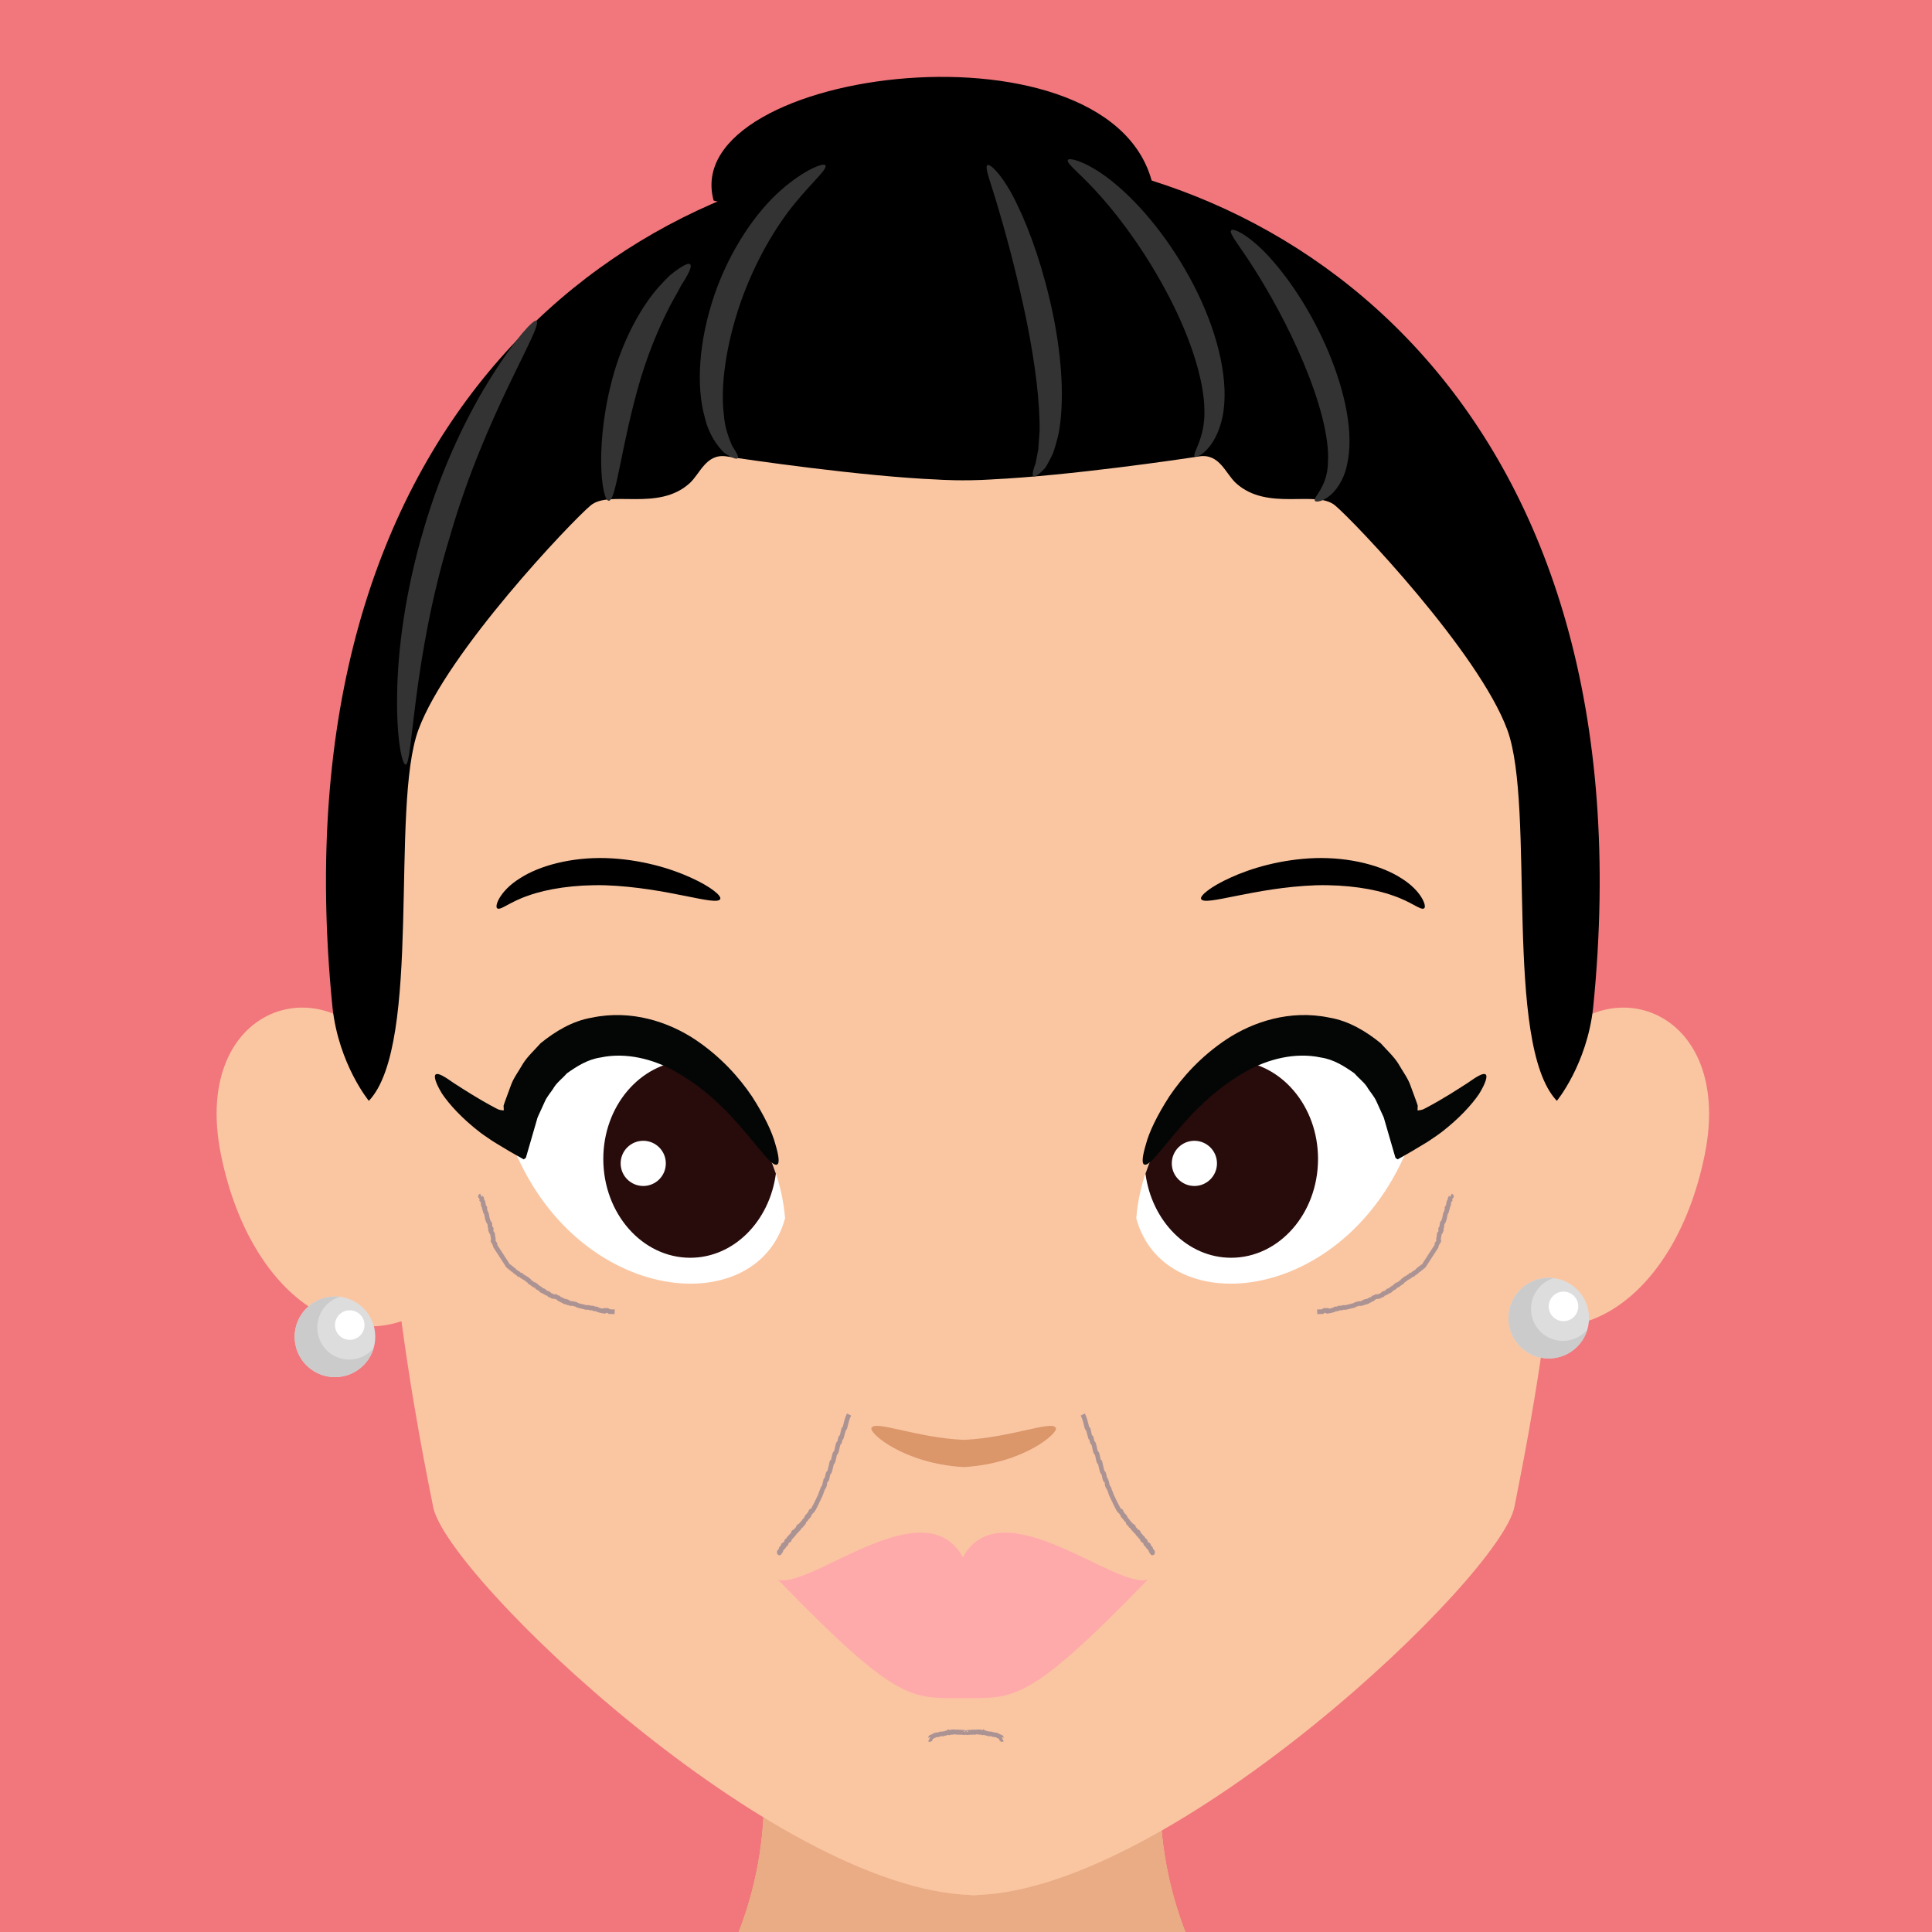 <?xml version="1.0" encoding="UTF-8" standalone="no"?>
<!-- Created with Inkscape (http://www.inkscape.org/) -->

<svg
   xmlns:osb="http://www.openswatchbook.org/uri/2009/osb"
   xmlns:dc="http://purl.org/dc/elements/1.1/"
   xmlns:cc="http://creativecommons.org/ns#"
   xmlns:rdf="http://www.w3.org/1999/02/22-rdf-syntax-ns#"
   xmlns:svg="http://www.w3.org/2000/svg"
   xmlns="http://www.w3.org/2000/svg"
   xmlns:xlink="http://www.w3.org/1999/xlink"
   xmlns:sodipodi="http://sodipodi.sourceforge.net/DTD/sodipodi-0.dtd"
   xmlns:inkscape="http://www.inkscape.org/namespaces/inkscape"
   width="500"
   height="500"
   viewBox="0 0 132.292 132.292"
   version="1.1"
   id="svg2157"
   inkscape:version="0.92.3 (2405546, 2018-03-11)"
   sodipodi:docname="question_04.svg"
   inkscape:export-filename="/home/brayandiazc/Projects/mediestetica/branding/Avatars/png/girl/girl_question_04/girl_question_04_answer_03.png"
   inkscape:export-xdpi="96"
   inkscape:export-ydpi="96">
  <defs
     id="defs2151">
    <linearGradient
       id="linearGradient1925"
       osb:paint="gradient">
      <stop
         style="stop-color:#ff0000;stop-opacity:1;"
         offset="0"
         id="stop1921" />
      <stop
         style="stop-color:#ff0000;stop-opacity:0;"
         offset="1"
         id="stop1923" />
    </linearGradient>
    <linearGradient
       osb:paint="gradient"
       id="linearGradient1722">
      <stop
         id="stop1898"
         offset="0"
         style="stop-color:#0000ff;stop-opacity:1;" />
      <stop
         id="stop1900"
         offset="1"
         style="stop-color:#1139ff;stop-opacity:0;" />
    </linearGradient>
    <linearGradient
       id="linearGradient1722-6"
       osb:paint="gradient">
      <stop
         style="stop-color:#ff00ff;stop-opacity:1;"
         offset="0"
         id="stop1718" />
      <stop
         style="stop-color:#1139ff;stop-opacity:0;"
         offset="1"
         id="stop1720" />
    </linearGradient>
    <clipPath
       clipPathUnits="userSpaceOnUse"
       id="clipPath1167">
      <ellipse
         style="fill:none;fill-opacity:1;stroke:#fefefe;stroke-width:0.64;stroke-miterlimit:4;stroke-dasharray:none;stroke-opacity:1"
         id="ellipse1169"
         cx="351.952"
         cy="746.682"
         rx="28.57"
         ry="28.57" />
    </clipPath>
    <clipPath
       clipPathUnits="userSpaceOnUse"
       id="clipPath1261">
      <rect
         style="opacity:0.443;fill:#aa4400;fill-opacity:1;stroke:#db966a;stroke-width:0.139;stroke-miterlimit:4;stroke-dasharray:none;stroke-opacity:1"
         id="rect1263"
         width="125.412"
         height="204.787"
         x="274.637"
         y="-107.421" />
    </clipPath>
    <clipPath
       clipPathUnits="userSpaceOnUse"
       id="clipPath1273">
      <rect
         style="opacity:1;fill:none;fill-opacity:1;stroke:#784421;stroke-width:0.139;stroke-miterlimit:4;stroke-dasharray:none;stroke-opacity:1"
         id="rect1275"
         width="22.107"
         height="2.764"
         x="203.847"
         y="-45.626" />
    </clipPath>
    <clipPath
       clipPathUnits="userSpaceOnUse"
       id="clipPath1273-3">
      <rect
         style="opacity:1;fill:none;fill-opacity:1;stroke:#784421;stroke-width:0.139;stroke-miterlimit:4;stroke-dasharray:none;stroke-opacity:1"
         id="rect1275-4"
         width="22.107"
         height="2.764"
         x="203.847"
         y="-45.626" />
    </clipPath>
    <clipPath
       clipPathUnits="userSpaceOnUse"
       id="clipPath1273-3-3">
      <rect
         style="opacity:1;fill:none;fill-opacity:1;stroke:#784421;stroke-width:0.139;stroke-miterlimit:4;stroke-dasharray:none;stroke-opacity:1"
         id="rect1275-4-1"
         width="22.107"
         height="2.764"
         x="203.847"
         y="-45.626" />
    </clipPath>
    <clipPath
       clipPathUnits="userSpaceOnUse"
       id="clipPath1273-4">
      <rect
         style="opacity:1;fill:none;fill-opacity:1;stroke:#784421;stroke-width:0.139;stroke-miterlimit:4;stroke-dasharray:none;stroke-opacity:1"
         id="rect1275-7"
         width="22.107"
         height="2.764"
         x="203.847"
         y="-45.626" />
    </clipPath>
    <clipPath
       clipPathUnits="userSpaceOnUse"
       id="clipPath1273-3-5">
      <rect
         style="opacity:1;fill:none;fill-opacity:1;stroke:#784421;stroke-width:0.139;stroke-miterlimit:4;stroke-dasharray:none;stroke-opacity:1"
         id="rect1275-4-3"
         width="22.107"
         height="2.764"
         x="203.847"
         y="-45.626" />
    </clipPath>
    <clipPath
       clipPathUnits="userSpaceOnUse"
       id="clipPath1273-3-3-9">
      <rect
         style="opacity:1;fill:none;fill-opacity:1;stroke:#784421;stroke-width:0.139;stroke-miterlimit:4;stroke-dasharray:none;stroke-opacity:1"
         id="rect1275-4-1-3"
         width="22.107"
         height="2.764"
         x="203.847"
         y="-45.626" />
    </clipPath>
    <clipPath
       clipPathUnits="userSpaceOnUse"
       id="clipPath1273-3-5-8">
      <rect
         style="opacity:1;fill:none;fill-opacity:1;stroke:#784421;stroke-width:0.139;stroke-miterlimit:4;stroke-dasharray:none;stroke-opacity:1"
         id="rect1275-4-3-6"
         width="22.107"
         height="2.764"
         x="203.847"
         y="-45.626" />
    </clipPath>
    <clipPath
       clipPathUnits="userSpaceOnUse"
       id="clipPath1273-3-3-9-6">
      <rect
         style="opacity:1;fill:none;fill-opacity:1;stroke:#784421;stroke-width:0.139;stroke-miterlimit:4;stroke-dasharray:none;stroke-opacity:1"
         id="rect1275-4-1-3-7"
         width="22.107"
         height="2.764"
         x="203.847"
         y="-45.626" />
    </clipPath>
  </defs>
  <sodipodi:namedview
     id="base"
     pagecolor="#ffffff"
     bordercolor="#666666"
     borderopacity="1.0"
     inkscape:pageopacity="0.0"
     inkscape:pageshadow="2"
     inkscape:zoom="0.70710685"
     inkscape:cx="416.7794"
     inkscape:cy="155.14603"
     inkscape:document-units="px"
     inkscape:current-layer="layer1"
     showgrid="false"
     units="px"
     inkscape:window-width="1600"
     inkscape:window-height="836"
     inkscape:window-x="0"
     inkscape:window-y="27"
     inkscape:window-maximized="1"
     inkscape:snap-page="true"
     inkscape:snap-bbox="true"
     inkscape:bbox-nodes="true"
     inkscape:bbox-paths="true"
     inkscape:snap-global="true"
     showguides="false"
     inkscape:guide-bbox="true">
    <sodipodi:guide
       position="-45.357,54.807"
       orientation="1,0"
       id="guide3142"
       inkscape:locked="false" />
    <sodipodi:guide
       position="135.693,148.734"
       orientation="0,1"
       id="guide3144"
       inkscape:locked="false" />
    <sodipodi:guide
       position="160.262,-8.693"
       orientation="0,1"
       id="guide3146"
       inkscape:locked="false" />
    <sodipodi:guide
       position="202.028,132.292"
       orientation="1,0"
       id="guide3148"
       inkscape:locked="false" />
    <sodipodi:guide
       position="-45.357,108.29"
       orientation="1,0"
       id="guide3150"
       inkscape:locked="false"
       inkscape:label=""
       inkscape:color="rgb(0,0,255)" />
    <sodipodi:guide
       position="-48.003,-12.851"
       orientation="0,1"
       id="guide3152"
       inkscape:locked="false"
       inkscape:label=""
       inkscape:color="rgb(0,0,255)" />
    <inkscape:grid
       type="xygrid"
       id="grid3154" />
  </sodipodi:namedview>
  <g
     inkscape:label="00.BASE"
     inkscape:groupmode="layer"
     id="layer1"
     transform="translate(0,-164.708)"
     style="display:inline">
    <rect
       style="fill:#f1777c;fill-opacity:1;stroke:none;stroke-width:1.745;stroke-miterlimit:4;stroke-dasharray:none;stroke-opacity:1"
       id="rect2804-4"
       width="132.292"
       height="132.292"
       x="-3.376465e-06"
       y="164.708" />
  </g>
  <g
     inkscape:groupmode="layer"
     id="layer2"
     inkscape:label="00.BOY"
     style="display:none">
    <g
       style="display:inline;fill:none"
       id="g68296-0"
       transform="matrix(0.141,0,0,-0.141,-488.949,494.879)">
      <path
         inkscape:connector-curvature="0"
         id="path302-8-4-3"
         style="fill:#fac6a2;fill-opacity:1;fill-rule:nonzero;stroke:none;stroke-width:1"
         d="m 4357.427,2224.113 c -11.58,163.13 -350.63,206.76 -329.39,430.341 l -96.9,-12.09 -96.9,12.09 c 21.25,-223.58 -317.81,-267.21 -329.37,-430.341 51.68,-55.93 259.99,-192.4 425.901,-194.02 v -0.04 l 0.37,0.02 0.39,-0.02 v 0.04 c 159.77,1.62 374.221,138.09 425.901,194.02" />
      <path
         inkscape:connector-curvature="0"
         id="path304-2-3-1"
         style="fill:#fac6a2;fill-opacity:1;fill-rule:nonzero;stroke:none;stroke-width:1"
         d="m 4208.527,2984.904 c 26.83,54.41 97.99,34.53 82.66,-40.57 -15.33,-75.1 -71.17,-104.98 -110.25,-65.91 -0.77,23.76 27.59,106.48 27.59,106.48" />
      <path
         inkscape:connector-curvature="0"
         id="path306-4-5"
         style="fill:#fac6a2;fill-opacity:1;fill-rule:nonzero;stroke:none;stroke-width:1"
         d="m 3654.516,2984.904 c -26.83,54.41 -97.99,34.53 -82.66,-40.57 15.32,-75.1 71.16,-104.98 110.24,-65.91 0.77,23.76 -27.58,106.48 -27.58,106.48" />
      <path
         inkscape:connector-curvature="0"
         id="path308-2-77"
         style="fill:#ebc6ad;fill-opacity:1;fill-rule:nonzero;stroke:none;stroke-width:1"
         d="m 3821.906,2565.243 c -0.01,0.01 -0.03,0.02 -0.04,0.03 8.97,22.25 13.88,46.65 13.28,73.79 0.6,-27.15 -4.27,-51.56 -13.24,-73.82 m 218.19,0.68 c -10.44,26.2 -15.21,55.4 -12.06,88.53 v 0 c -3.14,-33.13 1.67,-62.29 12.11,-88.5 -0.02,-0.01 -0.03,-0.02 -0.05,-0.03 m -204.95,73.32 c 0,0.04 -0.01,0.08 -0.01,0.12 0,-0.04 0.01,-0.08 0.01,-0.12" />
      <path
         inkscape:connector-curvature="0"
         id="path310-1-2-7"
         style="fill:#e9ac85;fill-opacity:1;fill-rule:nonzero;stroke:none;stroke-width:1"
         d="m 3931.907,2523.263 -1.45,0.07 -1.44,-0.07 v 0.14 c -31.37,0.99 -69.65,18.15 -107.11,41.84 8.97,22.26 13.84,46.67 13.24,73.82 0,0.06 0,0.12 0,0.18 0,0.04 -0.01,0.08 -0.01,0.12 -0.11,4.94 -0.41,9.97 -0.9,15.09 v 0 l 96.9,-12.09 96.9,12.09 c -3.15,-33.13 1.62,-62.33 12.06,-88.53 -37.81,-24.05 -76.53,-41.52 -108.19,-42.52 v -0.14" />
      <path
         inkscape:connector-curvature="0"
         id="path312-0-8"
         style="fill:#fac6a2;fill-opacity:1;fill-rule:nonzero;stroke:none;stroke-width:1"
         d="m 3930.977,3409.444 v 0.02 h -1.03 v -0.02 c -401.02,-1.04 -267.75,-591.571 -261.64,-625.261 6.06,-33.39 165.33,-185.35 260.71,-188.36 v -0.15 l 1.44,0.08 1.45,-0.08 v 0.15 c 95.37,3.01 254.65,154.97 260.71,188.36 6.11,33.69 139.38,624.221 -261.64,625.261" />
      <path
         inkscape:connector-curvature="0"
         id="path314-2-7-3"
         style="fill:#ffffff;fill-opacity:1;fill-rule:nonzero;stroke:none;stroke-width:1"
         d="m 4015.597,2913.684 c 6.14,76.62 111.11,130.27 134.09,40.61 -29.1,-82.76 -120.3,-91.94 -134.09,-40.61" />
      <path
         inkscape:connector-curvature="0"
         id="path316-0-6-33"
         style="fill:#000000;fill-opacity:1;fill-rule:nonzero;stroke:none;stroke-width:1"
         d="m 4047.017,3068.474 c -0.68,1.51 4.48,5.94 14.29,10.35 9.73,4.46 24.29,8.89 41.07,9.46 16.76,0.48 32.2,-3.58 41.79,-9.81 9.92,-6.15 12.5,-13.91 10.9,-14.59 -1.67,-0.98 -5.97,3.18 -15.06,6.25 -8.97,3.23 -22.29,5.37 -37.27,4.97 -30.06,-1.06 -54.13,-10.41 -55.72,-6.63" />
      <path
         inkscape:connector-curvature="0"
         id="path318-1-9-7"
         style="fill:#000000;fill-opacity:1;fill-rule:nonzero;stroke:none;stroke-width:1"
         d="m 4063.777,2990.064 c -19.11,-11.53 -35.87,-31.22 -43.72,-54.76 3.05,-23.04 20.39,-40.78 41.53,-40.78 23.27,0 42.14,21.44 42.14,47.89 0,25.59 -17.71,46.32 -39.95,47.65" />
      <path
         inkscape:connector-curvature="0"
         id="path322-1-9-5"
         style="fill:#ffffff;fill-opacity:1;fill-rule:nonzero;stroke:none;stroke-width:1"
         d="m 3845.326,2913.684 c -6.14,76.62 -111.12,130.27 -134.1,40.61 29.12,-82.76 120.3,-91.94 134.1,-40.61" />
      <path
         inkscape:connector-curvature="0"
         id="path324-5-3-8"
         style="fill:#000000;fill-opacity:1;fill-rule:nonzero;stroke:none;stroke-width:1"
         d="m 3813.896,3068.464 c -1.59,-3.76 -25.66,5.58 -55.71,6.64 -14.98,0.4 -28.3,-1.74 -37.28,-4.97 -9.08,-3.07 -13.39,-7.24 -15.05,-6.26 -1.61,0.69 0.99,8.45 10.89,14.6 9.59,6.23 25.04,10.29 41.79,9.81 16.78,-0.57 31.34,-5 41.07,-9.46 9.81,-4.41 14.97,-8.84 14.29,-10.36" />
      <path
         inkscape:connector-curvature="0"
         id="path326-2-2-0"
         style="fill:#000000;fill-opacity:1;fill-rule:nonzero;stroke:none;stroke-width:1"
         d="m 3797.136,2990.064 c -22.22,-1.33 -39.94,-22.06 -39.94,-47.65 0,-26.45 18.87,-47.89 42.15,-47.89 21.12,0 38.47,17.74 41.51,40.78 -7.85,23.54 -24.62,43.23 -43.72,54.76" />
      <path
         inkscape:connector-curvature="0"
         id="path330-5-2"
         style="fill:#db966a;fill-opacity:1;fill-rule:nonzero;stroke:none;stroke-width:1"
         d="m 3887.236,2812.004 c 1.6,3.92 21.53,-4.71 44.67,-5.79 23.14,1.09 43.08,9.71 44.68,5.79 1.4,-2.42 -15.69,-17.31 -44.68,-18.97 -28.98,1.66 -46.08,16.55 -44.67,18.97" />
      <path
         inkscape:connector-curvature="0"
         id="path332-2-8-8"
         style="fill:#deaa87;fill-opacity:1;fill-rule:nonzero;stroke:none;stroke-width:1"
         d="m 3931.907,2721.974 c 7.26,0.17 64.85,2.03 89.26,16.47 -15.72,-4.7 -70.9,44.68 -89.64,10.9 -18.75,33.78 -73.94,-15.6 -89.64,-10.9 24.39,-14.44 81.98,-16.3 89.25,-16.47 v -0.02 l 0.39,0.01 0.38,-0.01 v 0.02" />
      <path
         inkscape:connector-curvature="0"
         id="path334-1-7-4"
         style="fill:#deaa8d;fill-opacity:1;fill-rule:nonzero;stroke:none;stroke-width:1"
         d="m 3931.526,2725.284 c -30.67,0 -75.86,6.02 -102.3,20.59 58.25,-60.16 77.4,-64.84 102.3,-64.84 24.89,0 44.04,4.68 102.28,64.84 -26.43,-14.57 -71.63,-20.59 -102.28,-20.59" />
      <path
         inkscape:connector-curvature="0"
         id="path340-1-0"
         style="fill:#ffffff;fill-opacity:1;fill-rule:nonzero;stroke:none;stroke-width:1"
         d="m 3787.516,2940.274 c 0,-6.05 -4.9,-10.95 -10.94,-10.95 -6.06,0 -10.96,4.9 -10.96,10.95 0,6.05 4.9,10.96 10.96,10.96 6.04,0 10.94,-4.91 10.94,-10.96" />
      <path
         inkscape:connector-curvature="0"
         id="path342-0-2-4"
         style="fill:#ffffff;fill-opacity:1;fill-rule:nonzero;stroke:none;stroke-width:1"
         d="m 4054.727,2940.274 c 0,-6.05 -4.9,-10.95 -10.95,-10.95 -6.05,0 -10.95,4.9 -10.95,10.95 0,6.05 4.9,10.96 10.95,10.96 6.05,0 10.95,-4.91 10.95,-10.96" />
      <path
         inkscape:connector-curvature="0"
         id="path344-7-4"
         style="fill:#000000;fill-opacity:1;fill-rule:nonzero;stroke:none;stroke-width:1"
         d="m 3626.916,3015.624 c 4.6,-35.24 16.86,-75.1 16.86,-75.1 9.2,53.65 12.28,114.95 9.2,154.8 -3.06,39.84 73.58,104.2 79.7,225.28 -24.52,9.21 -35.25,47.52 -35.25,47.52 -121.08,-49.05 -118.02,-108.83 -98.09,-193.11 19.92,-84.29 27.58,-159.39 27.58,-159.39" />
      <path
         inkscape:connector-curvature="0"
         id="path346-4-68"
         style="fill:#000000;fill-opacity:1;fill-rule:nonzero;stroke:none;stroke-width:1"
         d="m 4233.047,3015.624 c -4.6,-35.24 -16.86,-75.1 -16.86,-75.1 -9.2,53.65 -12.27,114.95 -9.2,154.8 3.07,39.84 -73.57,104.2 -79.7,225.28 24.53,9.21 35.26,47.52 35.26,47.52 121.08,-49.05 118.02,-108.83 98.08,-193.11 -19.91,-84.29 -27.58,-159.39 -27.58,-159.39" />
      <path
         inkscape:connector-curvature="0"
         id="path348-0-0-7"
         style="fill:#000000;fill-opacity:1;fill-rule:nonzero;stroke:none;stroke-width:0.779"
         d="m 3707.406,3290.299 c -76.64,55.858 -1.93,100.545 69.34,114.517 71.26,13.96 208.05,46.084 156.32,94.263 77.01,-9.076 109.2,-43.994 109.2,-43.994 47.12,4.192 63.21,-42.591 63.21,-42.591 94.26,-18.158 134.48,-66.337 110.35,-110.325 -24.14,-43.994 -48.28,-76.81 -129.89,-60.748 -64.35,-32.124 -193.1,-10.479 -248.27,18.85 -54.02,8.377 -103.45,-2.795 -103.45,-2.795 0,0 -34.09,18.85 -26.81,32.822" />
      <path
         inkscape:connector-curvature="0"
         id="path352-8-6"
         style="fill:#4d4d4d;fill-opacity:1;fill-rule:nonzero;stroke:none;stroke-width:1"
         d="m 3617.716,3273.094 c -2.95,2.04 10.75,26.47 34.96,50.96 6.07,6.07 12.44,11.35 18.17,16.11 6.24,4.3 11.9,8.05 16.82,10.9 10.74,4.64 17.47,6.46 18.17,4.8 0.71,-1.68 -4.49,-6.5 -13.03,-12.58 -3.99,-3.67 -8.74,-7.96 -14.16,-12.43 -5.12,-4.96 -10.75,-10.41 -16.65,-16.13 -23.21,-23.46 -41.28,-43.78 -44.28,-41.63" />
      <path
         inkscape:connector-curvature="0"
         id="path354-6-8"
         style="fill:#4d4d4d;fill-opacity:1;fill-rule:nonzero;stroke:none;stroke-width:1"
         d="m 3675.956,3260.834 c -3.32,1.42 1.56,20.46 12.57,41.89 5.44,10.72 11.68,19.92 17.18,25.95 5.64,6.09 10.58,8.56 11.62,7.26 1.31,-1.5 -0.75,-5.81 -3.93,-12.53 -3.19,-6.89 -7.84,-16.26 -13.16,-26.73 -10.71,-20.84 -20.91,-37.29 -24.28,-35.84" />
      <path
         inkscape:connector-curvature="0"
         id="path356-4-19"
         style="fill:#4d4d4d;fill-opacity:1;fill-rule:nonzero;stroke:none;stroke-width:1"
         d="m 3836.866,3309.104 c -1.09,-1.41 -8.33,2.2 -18.32,10.04 -10.06,7.69 -22.57,19.88 -36.5,31.95 -6.92,5.91 -13.99,11.17 -19.97,13.15 -2.98,0.95 -5.21,0.96 -7.21,0.13 -2.04,-0.84 -3.98,-2.74 -5.61,-4.83 -6.2,-9.15 -8.44,-17.32 -10.46,-16.71 -1.35,0.32 -3.02,8.33 2.43,21.44 1.64,3.19 3.98,6.93 8.4,9.7 4.43,2.83 10.59,3.28 15.53,2.03 10.02,-2.58 17.86,-8.56 25.42,-14.86 14.9,-12.93 26.08,-25.94 34.37,-35.23 8.14,-9.37 13.07,-15.35 11.92,-16.81" />
      <path
         inkscape:connector-curvature="0"
         id="path358-7-8-40"
         style="fill:#4d4d4d;fill-opacity:1;fill-rule:nonzero;stroke:none;stroke-width:0.692"
         d="m 4105.477,3412.494 c 0.623,0.104 1.474,-1.993 2.499,-5.952 0.484,-1.98 1.114,-4.416 1.578,-7.281 0.256,-2.907 0.554,-6.202 0.879,-9.849 0.332,-7.33 -0.194,-16.12 -1.862,-25.755 -2.125,-9.51 -5.018,-19.975 -10.133,-30.053 -9.898,-20.37 -24.183,-35.569 -35.908,-44.346 -11.676,-9.053 -20.854,-11.427 -21.221,-10.424 -0.623,1.308 7.067,5.551 17.054,15.352 10.078,9.552 22.64,24.419 31.866,43.411 4.797,9.406 7.683,19.048 10.119,27.838 1.986,8.915 3.142,17.096 3.634,24.059 0.18,3.488 0.339,6.652 0.484,9.434 -0.01,2.796 -0.014,5.212 -0.021,7.191 0.083,3.98 0.415,6.271 1.031,6.375" />
      <path
         inkscape:connector-curvature="0"
         id="path360-0-0-7"
         style="fill:#4d4d4d;fill-opacity:1;fill-rule:nonzero;stroke:none;stroke-width:1"
         d="m 3837.353,3346.637 c -0.194,2.204 10.969,3.938 27.09,10.831 16.017,6.999 36.579,20.465 54.395,40.406 17.883,19.919 29.084,41.868 33.612,58.504 0.96,4.155 1.755,8 2.258,11.366 0.105,3.35 0.591,6.367 0.566,8.777 -0.362,4.752 -0.194,7.781 0.659,8.084 0.839,0.322 2.367,-2.14 4.413,-7.278 0.844,-2.581 1.146,-5.853 1.732,-9.723 0.193,-3.809 -0.01,-8.207 -0.475,-13.016 -2.561,-19.09 -13.587,-43.959 -32.939,-65.496 -19.262,-21.625 -42.842,-35.172 -61.036,-40.393 -18.392,-5.123 -30.274,-3.458 -30.276,-2.063" />
      <path
         inkscape:connector-curvature="0"
         id="path362-0-1"
         style="fill:#4d4d4d;fill-opacity:1;fill-rule:nonzero;stroke:none;stroke-width:0.753"
         d="m 3936.561,3271.198 c -0.283,0.618 2.226,2.693 6.955,5.876 2.359,1.585 5.269,3.453 8.668,5.55 3.187,2.412 6.823,5.156 10.835,8.19 15.656,12.341 35.923,31.771 50.601,58.592 15.279,26.392 22.807,53.507 26.083,73.177 1.576,9.888 2.119,17.987 2.118,23.564 0.051,5.563 -0.333,8.705 0.446,8.938 0.518,0.204 2.215,-2.738 3.402,-8.548 1.221,-5.784 1.748,-14.322 1.01,-24.758 -1.585,-20.753 -8.369,-49.519 -24.428,-77.297 -15.435,-28.202 -37.821,-48.093 -55.158,-59.39 -4.454,-2.73 -8.472,-5.179 -12.055,-7.224 -3.771,-1.712 -7.036,-3.127 -9.73,-4.217 -5.383,-2.187 -8.456,-3.072 -8.746,-2.453" />
      <path
         inkscape:connector-curvature="0"
         id="path364-4-6-0"
         style="fill:#4d4d4d;fill-opacity:1;fill-rule:nonzero;stroke:none;stroke-width:0.675"
         d="m 4220.305,3339.374 c 0.608,-0.067 0.932,-1.891 0.986,-5.193 0.088,-3.296 -0.101,-8.057 -1.135,-13.864 -1.857,-11.562 -6.476,-27.722 -16.708,-43.012 -10.184,-15.283 -23.981,-25.892 -35.347,-30.16 -11.393,-4.653 -19.382,-3.012 -19.22,-1.958 -0.02,1.398 6.996,2.073 16.525,7.652 9.597,5.241 21.293,15.425 30.653,29.424 9.387,14.027 14.641,28.722 17.971,39.48 1.749,5.376 2.863,9.846 3.822,12.932 0.993,3.073 1.837,4.768 2.451,4.7" />
      <path
         inkscape:connector-curvature="0"
         id="path366-1-7-3"
         style="fill:#4d4d4d;fill-opacity:1;fill-rule:nonzero;stroke:none;stroke-width:1"
         d="m 4222.337,3129.034 c -3.49,-1.13 -14.85,24.58 -28.45,56.04 -3.25,7.96 -6.89,15.18 -9.69,22.07 -3.05,6.7 -6.02,12.59 -8.18,17.8 -5.06,9.7 -7.99,16.27 -6.56,17.51 1.29,1.16 6.96,-3.45 14.51,-12.64 3.29,-4.77 7.28,-10.52 11.07,-17.19 3.49,-6.77 7.62,-14.17 10.93,-22.28 13.96,-32.26 19.81,-60.22 16.37,-61.31" />
      <path
         inkscape:connector-curvature="0"
         id="path368-9-2-13"
         style="fill:#4d4d4d;fill-opacity:1;fill-rule:nonzero;stroke:none;stroke-width:1"
         d="m 4244.537,3100.684 c -3.66,0.08 -5.9,33.05 -6.3,73.54 0.17,40.66 -0.64,72.7 3.25,73.59 3.26,0.88 10.15,-32.71 9.93,-73.44 0.4,-40.81 -3.26,-73.77 -6.88,-73.69" />
    </g>
  </g>
  <g
     inkscape:groupmode="layer"
     id="layer4"
     inkscape:label="00.LUPA"
     style="display:none;opacity:1">
    <g
       style="display:inline;opacity:1"
       id="g1212"
       transform="matrix(1.458,0,0,1.458,-243.074,48.796)">
      <ellipse
         ry="15.705"
         rx="15.705"
         cy="32.359"
         cx="226.818"
         id="path1171"
         style="fill:#fefefe;fill-opacity:1;stroke:#fefefe;stroke-width:0.339;stroke-miterlimit:4;stroke-dasharray:none;stroke-opacity:1" />
      <g
         clip-path="url(#clipPath1167)"
         id="g1893-2-0"
         transform="matrix(0.486,0,0,0.486,55.703,-330.67)">
        <path
           inkscape:connector-curvature="0"
           id="path572-7-6-9"
           style="fill:#000000;fill-opacity:1;fill-rule:nonzero;stroke:none;stroke-width:0.416"
           d="m 285.333,564.858 c -5.466,-19.976 60.639,-28.203 65.773,-1.779 -45.204,7.987 -65.773,1.779 -65.773,1.779" />
        <path
           inkscape:connector-curvature="0"
           id="path574-2-2-9"
           style="fill:#fac6a2;fill-opacity:1;fill-rule:nonzero;stroke:none;stroke-width:0.308"
           d="m 408.015,695.046 c 8.27,-16.778 30.217,-10.645 25.486,12.51 -4.724,23.161 -21.943,32.375 -33.994,20.324 -0.234,-7.327 8.508,-32.835 8.508,-32.835" />
        <path
           inkscape:connector-curvature="0"
           id="path576-2-0-7-9"
           style="fill:#fac6a2;fill-opacity:1;fill-rule:nonzero;stroke:none;stroke-width:0.308"
           d="m 237.175,695.046 c -8.272,-16.778 -30.216,-10.645 -25.488,12.51 4.725,23.161 21.945,32.375 33.996,20.324 0.234,-7.327 -8.508,-32.835 -8.508,-32.835" />
        <path
           inkscape:connector-curvature="0"
           id="path578-99-5-0"
           style="fill:#fac6a2;fill-opacity:1;fill-rule:nonzero;stroke:none;stroke-width:0.308"
           d="M 453.927,929.647 C 450.363,879.347 345.808,865.893 352.361,796.945 l -29.883,3.731 -29.882,-3.731 c 6.549,68.948 -98.002,82.402 -101.57,132.702 15.938,17.25 89.055,59.684 131.335,59.835 v 0.006 h 0.117 0.118 v -0.006 c 42.278,-0.151 115.398,-42.585 131.331,-59.835" />
        <path
           inkscape:connector-curvature="0"
           id="path580-2-0-8"
           style="fill:#ad6d45;fill-opacity:1;fill-rule:nonzero;stroke:none;stroke-width:0.308"
           d="m 288.793,824.457 c -0.003,-0.003 -0.005,-0.005 -0.01,-0.01 3.24,-8.039 4.758,-16.982 3.85,-27.136 0.909,10.158 -0.599,19.106 -3.838,27.145 m 67.287,-0.213 c -2.891,-7.259 -4.373,-15.261 -3.94,-24.219 -0.431,8.958 1.061,16.951 3.952,24.213 -0.004,0.003 -0.01,0.003 -0.01,0.005 m -3.938,-24.259 c 0,-0.02 0.003,-0.035 0.003,-0.056 0,0.02 0,0.035 -0.003,0.056 m 0.005,-0.139 c 0,-0.003 0,-0.005 0,-0.01 0,0.003 0,0.005 0,0.01 m -59.52,-2.55 c -0.003,-0.03 -0.005,-0.062 -0.01,-0.092 0.003,0.035 0.005,0.059 0.01,0.092 m -0.01,-0.123 c -0.003,-0.03 -0.005,-0.059 -0.01,-0.086 0.003,0.03 0.005,0.059 0.01,0.086 m -0.01,-0.114 c -0.004,-0.035 -0.005,-0.077 -0.01,-0.114 v 0 c 0.004,0.035 0.005,0.077 0.01,0.114" />
        <path
           inkscape:connector-curvature="0"
           id="path582-6-3-1"
           style="fill:#e9ac85;fill-opacity:1;fill-rule:nonzero;stroke:none;stroke-width:0.308"
           d="m 322.714,837.4 -0.447,-0.02 -0.446,0.02 v -0.045 c -9.671,-0.302 -21.477,-5.594 -33.029,-12.899 3.239,-8.039 4.747,-16.988 3.838,-27.145 0,-0.003 0,-0.01 0,-0.015 -0.004,-0.035 -0.005,-0.059 -0.01,-0.092 0,-0.01 -0.003,-0.02 -0.003,-0.03 -0.003,-0.03 -0.005,-0.056 -0.01,-0.086 0,-0.01 0,-0.02 -0.003,-0.03 -0.004,-0.035 -0.005,-0.077 -0.01,-0.114 l 29.882,3.731 29.883,-3.731 c -0.093,0.974 -0.162,1.94 -0.212,2.892 0,0.003 0,0.005 0,0.01 0,0.03 -0.004,0.056 -0.005,0.084 0,0.02 0,0.035 -0.003,0.056 0,0.015 0,0.03 -0.003,0.04 -0.432,8.958 1.049,16.96 3.94,24.219 -11.663,7.416 -23.601,12.803 -33.365,13.112 v 0.045" />
        <path
           inkscape:connector-curvature="0"
           id="path584-1-2-7"
           style="fill:#fac6a2;fill-opacity:1;fill-rule:nonzero;stroke:none;stroke-width:0.308"
           d="m 322.428,564.135 v -0.01 l -0.16,0.003 -0.159,-0.003 v 0.01 c -123.66,0.32 -82.566,182.417 -80.677,192.806 1.866,10.296 50.979,57.156 80.392,58.084 v 0.045 l 0.444,-0.02 0.446,0.02 v -0.045 c 29.413,-0.928 78.527,-47.788 80.393,-58.084 1.887,-10.389 42.983,-192.485 -80.678,-192.806" />
        <path
           inkscape:connector-curvature="0"
           id="path586-1-0-7-8"
           style="fill:#ffffff;fill-opacity:1;fill-rule:nonzero;stroke:none;stroke-width:0.308"
           d="m 348.522,717.007 c 1.891,-23.627 34.262,-40.168 41.352,-12.52 -8.977,25.52 -37.097,28.354 -41.352,12.52" />
        <path
           inkscape:connector-curvature="0"
           id="path588-51-0-0"
           style="fill:#000000;fill-opacity:1;fill-rule:nonzero;stroke:none;stroke-width:0.308"
           d="m 358.211,669.275 c -0.207,-0.466 1.381,-1.829 4.41,-3.192 3,-1.375 7.487,-2.741 12.662,-2.917 5.168,-0.145 9.929,1.104 12.89,3.028 3.053,1.896 3.851,4.286 3.361,4.499 -0.518,0.302 -1.844,-0.984 -4.647,-1.927 -2.766,-0.996 -6.873,-1.656 -11.493,-1.536 -9.266,0.327 -16.689,3.21 -17.182,2.044" />
        <path
           inkscape:connector-curvature="0"
           id="path590-4-4-5"
           style="fill:#280b0b;fill-opacity:1;fill-rule:nonzero;stroke:none;stroke-width:0.308"
           d="m 363.379,693.457 c -5.89,3.555 -11.06,9.624 -13.481,16.886 0.94,7.105 6.285,12.575 12.803,12.575 7.179,0 12.995,-6.614 12.995,-14.771 0,-7.891 -5.458,-14.28 -12.316,-14.691" />
        <path
           inkscape:connector-curvature="0"
           id="path592-4-9-7-9"
           style="fill:#040606;fill-opacity:1;fill-rule:nonzero;stroke:none;stroke-width:0.308"
           d="m 349.704,708.974 c -0.382,-0.176 -0.278,-1.227 0.262,-3.031 0.481,-1.826 1.655,-4.286 3.497,-7.148 1.903,-2.818 4.667,-5.961 8.608,-8.576 3.895,-2.55 9.408,-4.431 15.295,-3.207 2.945,0.487 5.544,2.078 7.694,3.827 0.916,1.03 1.958,1.967 2.649,3.071 0.632,1.119 1.449,2.183 1.822,3.299 0.207,0.558 0.407,1.104 0.607,1.647 l 0.293,0.802 0.173,0.524 -0.028,0.552 c -0.031,0.29 0.197,0.092 0.339,0.123 l 0.284,-0.059 c 0.092,-0.02 0.157,-0.02 0.598,-0.259 2.732,-1.446 4.798,-2.812 6.272,-3.759 1.4,-0.99 2.319,-1.53 2.674,-1.277 0.33,0.231 0.046,1.283 -0.978,2.939 -1.076,1.582 -2.948,3.651 -5.615,5.708 -0.237,0.197 -0.87,0.626 -1.489,1.045 -0.607,0.435 -1.249,0.78 -1.912,1.19 -0.663,0.407 -1.351,0.811 -2.06,1.209 l -1.089,0.614 -0.324,-0.222 -0.17,-0.577 c -0.463,-1.603 -0.947,-3.263 -1.44,-4.968 -0.139,-0.537 -0.228,-0.7 -0.324,-0.894 l -0.287,-0.626 c -0.188,-0.419 -0.382,-0.842 -0.577,-1.27 -0.367,-0.882 -1.005,-1.508 -1.477,-2.313 -0.518,-0.762 -1.27,-1.295 -1.872,-1.998 -1.483,-1.045 -3.077,-2.075 -5.02,-2.362 -3.802,-0.817 -7.888,0.231 -11.175,2.075 -3.303,1.866 -5.998,4.234 -8.1,6.426 -4.148,4.465 -6.256,7.919 -7.132,7.493" />
        <path
           inkscape:connector-curvature="0"
           id="path594-2-3-6"
           style="fill:#ffffff;fill-opacity:1;fill-rule:nonzero;stroke:none;stroke-width:0.308"
           d="m 296.014,717.007 c -1.89,-23.627 -34.263,-40.168 -41.351,-12.52 8.976,25.52 37.097,28.354 41.351,12.52" />
        <path
           inkscape:connector-curvature="0"
           id="path596-3-6-7"
           style="fill:#000000;fill-opacity:1;fill-rule:nonzero;stroke:none;stroke-width:0.308"
           d="m 286.325,669.278 c -0.491,1.163 -7.914,-1.721 -17.182,-2.048 -4.618,-0.12 -8.726,0.54 -11.494,1.536 -2.802,0.944 -4.127,2.229 -4.641,1.93 -0.496,-0.213 0.302,-2.606 3.357,-4.502 2.96,-1.924 7.72,-3.176 12.889,-3.028 5.174,0.176 9.66,1.542 12.664,2.917 3.026,1.363 4.616,2.726 4.407,3.195" />
        <path
           inkscape:connector-curvature="0"
           id="path598-2-3-7"
           style="fill:#280b0b;fill-opacity:1;fill-rule:nonzero;stroke:none;stroke-width:0.308"
           d="m 281.154,693.457 c -6.854,0.41 -12.314,6.799 -12.314,14.691 0,8.156 5.819,14.771 12.999,14.771 6.513,0 11.861,-5.47 12.801,-12.575 -2.421,-7.262 -7.593,-13.331 -13.485,-16.886" />
        <path
           inkscape:connector-curvature="0"
           id="path600-63-5-0"
           style="fill:#040606;fill-opacity:1;fill-rule:nonzero;stroke:none;stroke-width:0.308"
           d="m 294.83,708.977 c -0.875,0.425 -2.981,-3.031 -7.13,-7.496 -2.102,-2.193 -4.797,-4.561 -8.101,-6.426 -3.288,-1.844 -7.374,-2.892 -11.173,-2.075 -1.944,0.287 -3.539,1.317 -5.022,2.362 -0.602,0.703 -1.354,1.237 -1.872,1.998 -0.471,0.805 -1.11,1.431 -1.476,2.313 -0.195,0.429 -0.388,0.851 -0.579,1.27 l -0.287,0.626 c -0.094,0.194 -0.184,0.358 -0.322,0.894 -0.496,1.705 -0.976,3.364 -1.441,4.968 l -0.169,0.577 -0.324,0.219 -1.089,-0.614 c -0.71,-0.395 -1.396,-0.799 -2.06,-1.206 -0.661,-0.41 -1.303,-0.759 -1.912,-1.19 -0.619,-0.419 -1.252,-0.848 -1.488,-1.045 -2.666,-2.057 -4.54,-4.123 -5.617,-5.705 -1.025,-1.659 -1.309,-2.711 -0.981,-2.939 0.354,-0.256 1.277,0.284 2.677,1.277 1.476,0.944 3.54,2.31 6.273,3.756 0.439,0.237 0.505,0.24 0.599,0.259 l 0.283,0.059 c 0.141,-0.035 0.369,0.166 0.339,-0.127 l -0.03,-0.549 0.172,-0.524 0.293,-0.802 c 0.2,-0.543 0.402,-1.089 0.607,-1.647 0.374,-1.116 1.192,-2.18 1.822,-3.299 0.692,-1.104 1.734,-2.041 2.648,-3.071 2.153,-1.748 4.75,-3.34 7.696,-3.827 5.885,-1.224 11.4,0.657 15.296,3.207 3.941,2.615 6.705,5.757 8.607,8.576 1.843,2.862 3.017,5.322 3.498,7.148 0.54,1.804 0.642,2.855 0.26,3.034" />
        <path
           inkscape:connector-curvature="0"
           id="path602-3-7-7-7"
           style="fill:#000000;fill-opacity:1;fill-rule:nonzero;stroke:none;stroke-width:0.308"
           d="m 323.66,557.53 -0.004,-0.02 h -0.787 l -0.157,-0.003 v 0.003 h -0.237 v -0.003 l -0.114,0.003 -1.361,-0.003 -0.005,0.035 c -48.068,0.777 -101.53,39.329 -92.64,127.978 0.947,8.508 5.436,13.941 5.436,13.941 8.034,-8.508 3.15,-43.89 7.402,-55.466 4.256,-11.579 22.923,-31.194 25.757,-33.556 2.837,-2.362 10.066,0.947 14.788,-3.309 1.59,-1.431 2.463,-4.49 5.535,-4.018 2.792,0.432 20.194,3 31.686,3.466 l 0.003,0.005 c 0,0 3.625,0.253 8.07,-0.035 v -0.005 c 11.485,-0.549 28.16,-3.01 30.886,-3.432 3.071,-0.472 3.944,2.587 5.535,4.018 4.721,4.255 11.952,0.947 14.789,3.309 2.837,2.362 21.499,21.977 25.755,33.556 4.252,11.576 -0.632,46.958 7.404,55.466 0,0 4.49,-5.433 5.43,-13.941 8.924,-88.979 -44.969,-127.494 -93.171,-127.99" />
        <path
           inkscape:connector-curvature="0"
           id="path604-5-2-1-1"
           style="fill:#db966a;fill-opacity:1;fill-rule:nonzero;stroke:none;stroke-width:0.308"
           d="m 308.937,748.365 c 0.492,-1.209 6.641,1.449 13.776,1.782 7.138,-0.333 13.285,-2.991 13.778,-1.782 0.434,0.746 -4.837,5.338 -13.778,5.85 -8.939,-0.515 -14.21,-5.103 -13.776,-5.85" />
        <path
           inkscape:connector-curvature="0"
           id="path606-33-3-8"
           style="fill:#ffaaaa;fill-opacity:1;fill-rule:nonzero;stroke:none;stroke-width:0.308"
           d="m 322.713,776.127 c 2.241,-0.056 19.999,-0.626 27.524,-5.079 -4.845,1.446 -21.861,-13.781 -27.641,-3.364 -5.78,-10.417 -22.799,4.811 -27.641,3.364 7.521,4.453 25.28,5.023 27.52,5.079 v 0.005 l 0.121,-0.003 0.117,0.003 v -0.005" />
        <path
           inkscape:connector-curvature="0"
           id="path610-6-9-1-0"
           style="fill:#ffaaaa;fill-opacity:1;fill-rule:nonzero;stroke:none;stroke-width:0.308"
           d="m 322.596,775.104 c -9.456,0 -23.393,-1.853 -31.544,-6.346 17.96,18.548 23.864,19.994 31.544,19.994 7.679,0 13.581,-1.446 31.541,-19.994 -8.153,4.493 -22.088,6.346 -31.541,6.346" />
        <path
           inkscape:connector-curvature="0"
           id="path616-87-1-0"
           style="fill:#333333;fill-opacity:1;fill-rule:nonzero;stroke:none;stroke-width:0.308"
           d="m 302.045,559.574 c 0.359,0.555 -1.817,2.35 -4.599,5.739 -2.781,3.392 -5.939,8.613 -8.128,14.916 -2.157,6.281 -2.981,12.406 -2.461,16.578 0.145,2.149 0.799,3.636 1.25,4.727 0.593,0.928 1.001,1.579 0.847,1.832 -0.123,0.225 -0.882,0.035 -2.073,-0.833 -1.006,-0.974 -2.287,-2.757 -2.843,-5.159 -1.384,-4.78 -0.914,-11.61 1.438,-18.474 2.381,-6.883 6.305,-12.412 9.884,-15.563 3.605,-3.173 6.458,-4.157 6.684,-3.762" />
        <path
           inkscape:connector-curvature="0"
           id="path618-3-0-9"
           style="fill:#333333;fill-opacity:1;fill-rule:nonzero;stroke:none;stroke-width:0.308"
           d="m 269.663,609.745 c -1.097,0.071 -2.243,-8.884 0.873,-19.461 1.59,-5.248 4.119,-9.698 6.52,-12.427 0.612,-0.675 1.177,-1.27 1.686,-1.773 0.562,-0.463 1.068,-0.836 1.495,-1.119 0.854,-0.564 1.405,-0.768 1.597,-0.564 0.195,0.204 0.02,0.789 -0.441,1.644 -0.23,0.432 -0.535,0.925 -0.896,1.48 -0.31,0.604 -0.676,1.27 -1.093,1.986 -1.618,2.911 -3.493,7.074 -4.978,11.952 -2.904,9.797 -3.627,18.286 -4.764,18.283" />
        <path
           inkscape:connector-curvature="0"
           id="path620-6-5-5-3"
           style="fill:#333333;fill-opacity:1;fill-rule:nonzero;stroke:none;stroke-width:0.308"
           d="m 239.3,649.188 c -0.548,0.056 -1.402,-3.925 -1.283,-10.389 0.057,-6.454 1.168,-15.394 3.992,-24.864 2.765,-9.492 6.789,-17.568 10.263,-22.992 3.426,-5.467 6.182,-8.394 6.572,-8.119 1.141,0.734 -7.654,13.864 -12.939,32.267 -5.608,18.326 -5.559,34.059 -6.605,34.096" />
        <path
           inkscape:connector-curvature="0"
           id="path622-0-2-3"
           style="fill:#333333;fill-opacity:1;fill-rule:nonzero;stroke:none;stroke-width:0.308"
           d="m 333.12,606.073 c -0.2,-0.188 -0.04,-0.937 0.355,-1.943 0.107,-0.561 0.238,-1.246 0.391,-2.038 0.059,-0.817 0.127,-1.745 0.202,-2.772 0.066,-4.169 -0.643,-10.05 -1.948,-16.485 -1.328,-6.436 -2.868,-12.217 -4.092,-16.356 -1.182,-4.169 -2.236,-6.556 -1.774,-6.904 0.431,-0.342 2.521,1.779 4.451,5.856 1.975,4.046 4.017,9.902 5.4,16.599 1.355,6.692 1.67,13.022 0.819,17.611 -0.264,1.147 -0.553,2.174 -0.867,3.053 -0.432,0.873 -0.789,1.604 -1.168,2.152 -0.971,1.036 -1.566,1.418 -1.768,1.227" />
        <path
           inkscape:connector-curvature="0"
           id="path624-9-2-6"
           style="fill:#333333;fill-opacity:1;fill-rule:nonzero;stroke:none;stroke-width:0.308"
           d="m 357.262,603.112 c -0.433,-0.45 1.602,-2.624 1.445,-7.04 -0.077,-4.373 -2.003,-10.491 -5.225,-16.72 -3.231,-6.247 -7.029,-11.437 -10.069,-14.888 -3.024,-3.481 -5.393,-5.122 -5.125,-5.662 0.198,-0.484 3.317,0.386 7.126,3.596 3.795,3.161 8.233,8.421 11.682,15.091 3.434,6.642 5.182,13.568 4.479,18.764 -0.336,2.584 -1.36,4.595 -2.35,5.674 -0.974,1.116 -1.819,1.354 -1.963,1.184" />
        <path
           inkscape:connector-curvature="0"
           id="path626-87-3-7-3"
           style="fill:#333333;fill-opacity:1;fill-rule:nonzero;stroke:none;stroke-width:0.308"
           d="m 375.223,609.748 c -0.314,-0.546 1.896,-1.989 1.961,-5.779 0.219,-3.722 -1.277,-9.162 -3.645,-14.829 -2.393,-5.689 -5.184,-10.602 -7.358,-14.028 -2.159,-3.451 -3.83,-5.325 -3.485,-5.791 0.309,-0.45 2.846,0.811 5.76,4.033 2.917,3.188 6.278,8.144 8.832,14.216 2.51,6.047 3.805,12.193 2.741,16.821 -0.463,2.294 -1.73,4.021 -2.818,4.78 -1.089,0.799 -1.893,0.774 -1.989,0.577" />
        <path
           inkscape:connector-curvature="0"
           id="path628-6-5-8"
           style="fill:#ffffff;fill-opacity:1;fill-rule:nonzero;stroke:none;stroke-width:0.308"
           d="m 278.188,708.811 c 0,1.866 -1.512,3.377 -3.376,3.377 -1.863,0 -3.379,-1.511 -3.379,-3.377 0,-1.869 1.515,-3.38 3.379,-3.38 1.865,0 3.376,1.511 3.376,3.38" />
        <path
           inkscape:connector-curvature="0"
           id="path630-8-9-6"
           style="fill:#ffffff;fill-opacity:1;fill-rule:nonzero;stroke:none;stroke-width:0.308"
           d="m 360.588,708.811 c 0,1.866 -1.514,3.377 -3.377,3.377 -1.866,0 -3.379,-1.511 -3.379,-3.377 0,-1.869 1.513,-3.38 3.379,-3.38 1.863,0 3.377,1.511 3.377,3.38" />
        <g
           id="g65931-8-1-43-1-2"
           style="fill:none"
           transform="matrix(0.2,0,0,-0.2,-1600.575,999.232)">
          <path
             d="m 9176.602,1322.512 c 0,-16.65 -13.48,-30.17 -30.12,-30.17 -16.65,0 -30.13,13.52 -30.13,30.17 0,16.62 13.48,30.11 30.13,30.11 16.64,0 30.12,-13.49 30.12,-30.11"
             style="fill:#deddde;fill-opacity:1;fill-rule:nonzero;stroke:none"
             id="path216-9-1-0-5-7-1"
             inkscape:connector-curvature="0" />
          <path
             d="m 9146.632,1292.342 c 0.01,0 0.02,0.01 0.03,0.01 -0.01,0 -0.02,-0.01 -0.03,-0.01 m 0.16,0.01 c 0.01,0 0.02,0 0.03,0 -0.01,0 -0.02,0 -0.03,0 m 0.16,0 c 0.01,0 0.01,0 0.02,0 -0.01,0 -0.01,0 -0.02,0 m 0.15,0 c 0.02,0 0.03,0 0.04,0 -0.01,0 -0.02,0 -0.04,0 m 0.18,0.01 c 0.01,0 0.01,0 0.02,0 -0.01,0 -0.02,0 -0.02,0 m 0.14,0 c 0.01,0 0.02,0 0.03,0 -0.01,0 -0.02,0 -0.03,0 m 0.16,0 c 0.01,0 0.03,0.01 0.04,0.01 -0.01,0 -0.03,-0.01 -0.04,-0.01 m 0.17,0.01 c 0.01,0 0.03,0 0.05,0 -0.02,0 -0.04,0 -0.05,0 m 0.13,0.01 c 0.02,0 0.04,0 0.06,0 -0.02,0 -0.04,0 -0.06,0 m 0.17,0 c 0.02,0.01 0.04,0.01 0.06,0.01 -0.02,0 -0.04,0 -0.06,-0.01 m 0.14,0.01 c 0.03,0 0.07,0.01 0.1,0.01 -0.03,0 -0.07,-0.01 -0.1,-0.01 m 0.15,0.01 c 0.06,0 0.11,0.01 0.16,0.01 -0.05,0 -0.1,-0.01 -0.16,-0.01 m 0.18,0.01 c 0.02,0 0.05,0.01 0.08,0.01 -0.03,0 -0.06,-0.01 -0.08,-0.01 m 0.12,0.01 c 0.04,0 0.09,0.01 0.14,0.01 -0.05,0 -0.09,-0.01 -0.14,-0.01 m 0.17,0.01 c 2.6,0.2 5.12,0.73 7.49,1.55 -2.37,-0.82 -4.88,-1.35 -7.49,-1.55 m 7.53,1.57 c 0.03,0.01 0.06,0.02 0.09,0.03 -0.03,-0.01 -0.06,-0.02 -0.09,-0.03 m 0.18,0.06 c 0.01,0 0.02,0.01 0.04,0.01 -0.02,0 -0.03,-0.01 -0.04,-0.01 m 0.16,0.06 v 0 0"
             style="fill:#e9e9e9;fill-opacity:1;fill-rule:nonzero;stroke:none"
             id="path218-2-9-2-4-2-8"
             inkscape:connector-curvature="0" />
          <path
             d="m 9146.482,1292.342 c -10.77,0 -20.21,5.66 -25.53,14.15 -2.91,4.65 -4.6,10.14 -4.6,16.02 0,16.62 13.48,30.11 30.13,30.11 1.26,0 2.48,-0.1 3.71,-0.25 -3.74,-1.13 -7.16,-3.15 -9.93,-5.95 -4.45,-4.44 -7,-10.55 -7,-16.82 v -0.32 c 0,-6.3 2.55,-12.41 7,-16.86 4.44,-4.45 10.55,-6.97 16.84,-6.97 6.3,0 12.41,2.52 16.86,6.97 l 1.38,1.56 c -2.7,-9.23 -9.68,-16.62 -18.66,-19.86 v 0 c -0.04,-0.02 -0.08,-0.03 -0.12,-0.05 -0.02,0 -0.03,-0.01 -0.04,-0.01 -0.03,-0.01 -0.06,-0.02 -0.09,-0.03 -0.03,-0.01 -0.06,-0.02 -0.09,-0.03 -0.01,0 -0.02,-0.01 -0.04,-0.02 -2.37,-0.82 -4.89,-1.35 -7.49,-1.55 -0.01,0 -0.02,0 -0.03,0 -0.05,0 -0.1,-0.01 -0.14,-0.01 -0.02,0 -0.03,0 -0.04,0 -0.03,0 -0.06,-0.01 -0.08,-0.01 -0.01,0 -0.02,0 -0.02,0 -0.05,0 -0.1,-0.01 -0.16,-0.01 -0.01,0 -0.03,0 -0.05,0 -0.03,0 -0.07,-0.01 -0.1,-0.01 -0.03,0 -0.05,0 -0.08,0 -0.02,0 -0.04,0 -0.06,-0.01 -0.04,0 -0.08,0 -0.11,0 -0.02,0 -0.04,0 -0.06,0 -0.03,0 -0.05,-0.01 -0.08,-0.01 -0.02,0 -0.04,0 -0.05,0 -0.04,0 -0.08,0 -0.13,0 -0.01,0 -0.03,-0.01 -0.04,-0.01 -0.04,0 -0.09,0 -0.13,0 -0.01,0 -0.02,0 -0.03,0 -0.04,0 -0.08,0 -0.12,0 -0.01,0 -0.01,0 -0.02,0 -0.05,-0.01 -0.09,-0.01 -0.14,-0.01 -0.01,0 -0.02,0 -0.04,0 -0.04,0 -0.09,0 -0.13,0 -0.01,0 -0.01,0 -0.02,0 -0.04,0 -0.08,0 -0.13,0 -0.01,0 -0.02,0 -0.03,0 -0.04,0 -0.09,0 -0.13,0 -0.01,0 -0.02,-0.01 -0.03,-0.01 -0.05,0 -0.1,0 -0.15,0 v 0"
             style="fill:#cccbcb;fill-opacity:1;fill-rule:nonzero;stroke:none"
             id="path220-1-0-6-0-8-5"
             inkscape:connector-curvature="0" />
          <path
             d="m 9168.572,1331.242 c 0,-6.09 -4.95,-11.03 -11.06,-11.03 -6.09,0 -11.02,4.94 -11.02,11.03 0,6.09 4.93,11.06 11.02,11.06 6.11,0 11.06,-4.97 11.06,-11.06"
             style="fill:#ffffff;fill-opacity:1;fill-rule:nonzero;stroke:none"
             id="path222-5-3-8-13-4-0"
             inkscape:connector-curvature="0" />
        </g>
        <g
           id="g65931-8-1-4-0-8-7"
           style="fill:none"
           transform="matrix(0.2,0,0,-0.2,-1419.11,996.441)">
          <path
             d="m 9176.602,1322.512 c 0,-16.65 -13.48,-30.17 -30.12,-30.17 -16.65,0 -30.13,13.52 -30.13,30.17 0,16.62 13.48,30.11 30.13,30.11 16.64,0 30.12,-13.49 30.12,-30.11"
             style="fill:#deddde;fill-opacity:1;fill-rule:nonzero;stroke:none"
             id="path216-9-1-0-2-2-1-1"
             inkscape:connector-curvature="0" />
          <path
             d="m 9146.632,1292.342 c 0.01,0 0.02,0.01 0.03,0.01 -0.01,0 -0.02,-0.01 -0.03,-0.01 m 0.16,0.01 c 0.01,0 0.02,0 0.03,0 -0.01,0 -0.02,0 -0.03,0 m 0.16,0 c 0.01,0 0.01,0 0.02,0 -0.01,0 -0.01,0 -0.02,0 m 0.15,0 c 0.02,0 0.03,0 0.04,0 -0.01,0 -0.02,0 -0.04,0 m 0.18,0.01 c 0.01,0 0.01,0 0.02,0 -0.01,0 -0.02,0 -0.02,0 m 0.14,0 c 0.01,0 0.02,0 0.03,0 -0.01,0 -0.02,0 -0.03,0 m 0.16,0 c 0.01,0 0.03,0.01 0.04,0.01 -0.01,0 -0.03,-0.01 -0.04,-0.01 m 0.17,0.01 c 0.01,0 0.03,0 0.05,0 -0.02,0 -0.04,0 -0.05,0 m 0.13,0.01 c 0.02,0 0.04,0 0.06,0 -0.02,0 -0.04,0 -0.06,0 m 0.17,0 c 0.02,0.01 0.04,0.01 0.06,0.01 -0.02,0 -0.04,0 -0.06,-0.01 m 0.14,0.01 c 0.03,0 0.07,0.01 0.1,0.01 -0.03,0 -0.07,-0.01 -0.1,-0.01 m 0.15,0.01 c 0.06,0 0.11,0.01 0.16,0.01 -0.05,0 -0.1,-0.01 -0.16,-0.01 m 0.18,0.01 c 0.02,0 0.05,0.01 0.08,0.01 -0.03,0 -0.06,-0.01 -0.08,-0.01 m 0.12,0.01 c 0.04,0 0.09,0.01 0.14,0.01 -0.05,0 -0.09,-0.01 -0.14,-0.01 m 0.17,0.01 c 2.6,0.2 5.12,0.73 7.49,1.55 -2.37,-0.82 -4.88,-1.35 -7.49,-1.55 m 7.53,1.57 c 0.03,0.01 0.06,0.02 0.09,0.03 -0.03,-0.01 -0.06,-0.02 -0.09,-0.03 m 0.18,0.06 c 0.01,0 0.02,0.01 0.04,0.01 -0.02,0 -0.03,-0.01 -0.04,-0.01 m 0.16,0.06 v 0 0"
             style="fill:#e9e9e9;fill-opacity:1;fill-rule:nonzero;stroke:none"
             id="path218-2-9-2-7-39-9-8"
             inkscape:connector-curvature="0" />
          <path
             d="m 9146.482,1292.342 c -10.77,0 -20.21,5.66 -25.53,14.15 -2.91,4.65 -4.6,10.14 -4.6,16.02 0,16.62 13.48,30.11 30.13,30.11 1.26,0 2.48,-0.1 3.71,-0.25 -3.74,-1.13 -7.16,-3.15 -9.93,-5.95 -4.45,-4.44 -7,-10.55 -7,-16.82 v -0.32 c 0,-6.3 2.55,-12.41 7,-16.86 4.44,-4.45 10.55,-6.97 16.84,-6.97 6.3,0 12.41,2.52 16.86,6.97 l 1.38,1.56 c -2.7,-9.23 -9.68,-16.62 -18.66,-19.86 v 0 c -0.04,-0.02 -0.08,-0.03 -0.12,-0.05 -0.02,0 -0.03,-0.01 -0.04,-0.01 -0.03,-0.01 -0.06,-0.02 -0.09,-0.03 -0.03,-0.01 -0.06,-0.02 -0.09,-0.03 -0.01,0 -0.02,-0.01 -0.04,-0.02 -2.37,-0.82 -4.89,-1.35 -7.49,-1.55 -0.01,0 -0.02,0 -0.03,0 -0.05,0 -0.1,-0.01 -0.14,-0.01 -0.02,0 -0.03,0 -0.04,0 -0.03,0 -0.06,-0.01 -0.08,-0.01 -0.01,0 -0.02,0 -0.02,0 -0.05,0 -0.1,-0.01 -0.16,-0.01 -0.01,0 -0.03,0 -0.05,0 -0.03,0 -0.07,-0.01 -0.1,-0.01 -0.03,0 -0.05,0 -0.08,0 -0.02,0 -0.04,0 -0.06,-0.01 -0.04,0 -0.08,0 -0.11,0 -0.02,0 -0.04,0 -0.06,0 -0.03,0 -0.05,-0.01 -0.08,-0.01 -0.02,0 -0.04,0 -0.05,0 -0.04,0 -0.08,0 -0.13,0 -0.01,0 -0.03,-0.01 -0.04,-0.01 -0.04,0 -0.09,0 -0.13,0 -0.01,0 -0.02,0 -0.03,0 -0.04,0 -0.08,0 -0.12,0 -0.01,0 -0.01,0 -0.02,0 -0.05,-0.01 -0.09,-0.01 -0.14,-0.01 -0.01,0 -0.02,0 -0.04,0 -0.04,0 -0.09,0 -0.13,0 -0.01,0 -0.01,0 -0.02,0 -0.04,0 -0.08,0 -0.13,0 -0.01,0 -0.02,0 -0.03,0 -0.04,0 -0.09,0 -0.13,0 -0.01,0 -0.02,-0.01 -0.03,-0.01 -0.05,0 -0.1,0 -0.15,0 v 0"
             style="fill:#cccbcb;fill-opacity:1;fill-rule:nonzero;stroke:none"
             id="path220-1-0-6-7-7-8-3"
             inkscape:connector-curvature="0" />
          <path
             d="m 9168.572,1331.242 c 0,-6.09 -4.95,-11.03 -11.06,-11.03 -6.09,0 -11.02,4.94 -11.02,11.03 0,6.09 4.93,11.06 11.02,11.06 6.11,0 11.06,-4.97 11.06,-11.06"
             style="fill:#ffffff;fill-opacity:1;fill-rule:nonzero;stroke:none"
             id="path222-5-3-8-4-6-4-9"
             inkscape:connector-curvature="0" />
        </g>
      </g>
    </g>
  </g>
  <g
     inkscape:groupmode="layer"
     id="layer3"
     inkscape:label="00.GIRL"
     style="display:inline">
    <g
       style="display:inline"
       transform="matrix(0.458,0,0,0.458,-81.818,-244.973)"
       id="g1893-2">
      <path
         d="m 285.333,564.858 c -5.466,-19.976 60.639,-28.203 65.773,-1.779 -45.204,7.987 -65.773,1.779 -65.773,1.779"
         style="fill:#000000;fill-opacity:1;fill-rule:nonzero;stroke:none;stroke-width:0.416"
         id="path572-7-6"
         inkscape:connector-curvature="0" />
      <path
         d="m 408.015,695.046 c 8.27,-16.778 30.217,-10.645 25.486,12.51 -4.724,23.161 -21.943,32.375 -33.994,20.324 -0.234,-7.327 8.508,-32.835 8.508,-32.835"
         style="fill:#fac6a2;fill-opacity:1;fill-rule:nonzero;stroke:none;stroke-width:0.308"
         id="path574-2-2"
         inkscape:connector-curvature="0" />
      <path
         d="m 237.175,695.046 c -8.272,-16.778 -30.216,-10.645 -25.488,12.51 4.725,23.161 21.945,32.375 33.996,20.324 0.234,-7.327 -8.508,-32.835 -8.508,-32.835"
         style="fill:#fac6a2;fill-opacity:1;fill-rule:nonzero;stroke:none;stroke-width:0.308"
         id="path576-2-0-7"
         inkscape:connector-curvature="0" />
      <path
         d="M 453.927,929.647 C 450.363,879.347 345.808,865.893 352.361,796.945 l -29.883,3.731 -29.882,-3.731 c 6.549,68.948 -98.002,82.402 -101.57,132.702 15.938,17.25 89.055,59.684 131.335,59.835 v 0.006 h 0.117 0.118 v -0.006 c 42.278,-0.151 115.398,-42.585 131.331,-59.835"
         style="fill:#fac6a2;fill-opacity:1;fill-rule:nonzero;stroke:none;stroke-width:0.308"
         id="path578-99-5"
         inkscape:connector-curvature="0" />
      <path
         d="m 288.793,824.457 c -0.003,-0.003 -0.005,-0.005 -0.01,-0.01 3.24,-8.039 4.758,-16.982 3.85,-27.136 0.909,10.158 -0.599,19.106 -3.838,27.145 m 67.287,-0.213 c -2.891,-7.259 -4.373,-15.261 -3.94,-24.219 -0.431,8.958 1.061,16.951 3.952,24.213 -0.004,0.003 -0.01,0.003 -0.01,0.005 m -3.938,-24.259 c 0,-0.02 0.003,-0.035 0.003,-0.056 0,0.02 0,0.035 -0.003,0.056 m 0.005,-0.139 c 0,-0.003 0,-0.005 0,-0.01 0,0.003 0,0.005 0,0.01 m -59.52,-2.55 c -0.003,-0.03 -0.005,-0.062 -0.01,-0.092 0.003,0.035 0.005,0.059 0.01,0.092 m -0.01,-0.123 c -0.003,-0.03 -0.005,-0.059 -0.01,-0.086 0.003,0.03 0.005,0.059 0.01,0.086 m -0.01,-0.114 c -0.004,-0.035 -0.005,-0.077 -0.01,-0.114 v 0 c 0.004,0.035 0.005,0.077 0.01,0.114"
         style="fill:#ad6d45;fill-opacity:1;fill-rule:nonzero;stroke:none;stroke-width:0.308"
         id="path580-2-0"
         inkscape:connector-curvature="0" />
      <path
         d="m 322.714,837.4 -0.447,-0.02 -0.446,0.02 v -0.045 c -9.671,-0.302 -21.477,-5.594 -33.029,-12.899 3.239,-8.039 4.747,-16.988 3.838,-27.145 0,-0.003 0,-0.01 0,-0.015 -0.004,-0.035 -0.005,-0.059 -0.01,-0.092 0,-0.01 -0.003,-0.02 -0.003,-0.03 -0.003,-0.03 -0.005,-0.056 -0.01,-0.086 0,-0.01 0,-0.02 -0.003,-0.03 -0.004,-0.035 -0.005,-0.077 -0.01,-0.114 l 29.882,3.731 29.883,-3.731 c -0.093,0.974 -0.162,1.94 -0.212,2.892 0,0.003 0,0.005 0,0.01 0,0.03 -0.004,0.056 -0.005,0.084 0,0.02 0,0.035 -0.003,0.056 0,0.015 0,0.03 -0.003,0.04 -0.432,8.958 1.049,16.96 3.94,24.219 -11.663,7.416 -23.601,12.803 -33.365,13.112 v 0.045"
         style="fill:#e9ac85;fill-opacity:1;fill-rule:nonzero;stroke:none;stroke-width:0.308"
         id="path582-6-3"
         inkscape:connector-curvature="0" />
      <path
         d="m 324.386,567.31 v -0.01 l -0.16,0.003 -0.159,-0.003 v 0.01 c -123.66,0.32 -82.566,182.417 -80.677,192.806 1.866,10.296 50.979,57.156 80.392,58.084 v 0.045 l 0.444,-0.02 0.446,0.02 v -0.045 c 29.413,-0.928 78.527,-47.788 80.393,-58.084 1.887,-10.389 42.983,-192.485 -80.678,-192.806"
         style="fill:#fac6a2;fill-opacity:1;fill-rule:nonzero;stroke:none;stroke-width:0.308"
         id="path584-1-2"
         inkscape:connector-curvature="0" />
      <path
         d="m 348.522,717.007 c 1.891,-23.627 34.262,-40.168 41.352,-12.52 -8.977,25.52 -37.097,28.354 -41.352,12.52"
         style="fill:#ffffff;fill-opacity:1;fill-rule:nonzero;stroke:none;stroke-width:0.308"
         id="path586-1-0-7"
         inkscape:connector-curvature="0" />
      <path
         d="m 358.211,669.275 c -0.207,-0.466 1.381,-1.829 4.41,-3.192 3,-1.375 7.487,-2.741 12.662,-2.917 5.168,-0.145 9.929,1.104 12.89,3.028 3.053,1.896 3.851,4.286 3.361,4.499 -0.518,0.302 -1.844,-0.984 -4.647,-1.927 -2.766,-0.996 -6.873,-1.656 -11.493,-1.536 -9.266,0.327 -16.689,3.21 -17.182,2.044"
         style="fill:#000000;fill-opacity:1;fill-rule:nonzero;stroke:none;stroke-width:0.308"
         id="path588-51-0"
         inkscape:connector-curvature="0" />
      <path
         d="m 363.379,693.457 c -5.89,3.555 -11.06,9.624 -13.481,16.886 0.94,7.105 6.285,12.575 12.803,12.575 7.179,0 12.995,-6.614 12.995,-14.771 0,-7.891 -5.458,-14.28 -12.316,-14.691"
         style="fill:#280b0b;fill-opacity:1;fill-rule:nonzero;stroke:none;stroke-width:0.308"
         id="path590-4-4"
         inkscape:connector-curvature="0" />
      <path
         d="m 349.704,708.974 c -0.382,-0.176 -0.278,-1.227 0.262,-3.031 0.481,-1.826 1.655,-4.286 3.497,-7.148 1.903,-2.818 4.667,-5.961 8.608,-8.576 3.895,-2.55 9.408,-4.431 15.295,-3.207 2.945,0.487 5.544,2.078 7.694,3.827 0.916,1.03 1.958,1.967 2.649,3.071 0.632,1.119 1.449,2.183 1.822,3.299 0.207,0.558 0.407,1.104 0.607,1.647 l 0.293,0.802 0.173,0.524 -0.028,0.552 c -0.031,0.29 0.197,0.092 0.339,0.123 l 0.284,-0.059 c 0.092,-0.02 0.157,-0.02 0.598,-0.259 2.732,-1.446 4.798,-2.812 6.272,-3.759 1.4,-0.99 2.319,-1.53 2.674,-1.277 0.33,0.231 0.046,1.283 -0.978,2.939 -1.076,1.582 -2.948,3.651 -5.615,5.708 -0.237,0.197 -0.87,0.626 -1.489,1.045 -0.607,0.435 -1.249,0.78 -1.912,1.19 -0.663,0.407 -1.351,0.811 -2.06,1.209 l -1.089,0.614 -0.324,-0.222 -0.17,-0.577 c -0.463,-1.603 -0.947,-3.263 -1.44,-4.968 -0.139,-0.537 -0.228,-0.7 -0.324,-0.894 l -0.287,-0.626 c -0.188,-0.419 -0.382,-0.842 -0.577,-1.27 -0.367,-0.882 -1.005,-1.508 -1.477,-2.313 -0.518,-0.762 -1.27,-1.295 -1.872,-1.998 -1.483,-1.045 -3.077,-2.075 -5.02,-2.362 -3.802,-0.817 -7.888,0.231 -11.175,2.075 -3.303,1.866 -5.998,4.234 -8.1,6.426 -4.148,4.465 -6.256,7.919 -7.132,7.493"
         style="fill:#040606;fill-opacity:1;fill-rule:nonzero;stroke:none;stroke-width:0.308"
         id="path592-4-9-7"
         inkscape:connector-curvature="0" />
      <path
         d="m 296.014,717.007 c -1.89,-23.627 -34.263,-40.168 -41.351,-12.52 8.976,25.52 37.097,28.354 41.351,12.52"
         style="fill:#ffffff;fill-opacity:1;fill-rule:nonzero;stroke:none;stroke-width:0.308"
         id="path594-2-3"
         inkscape:connector-curvature="0" />
      <path
         d="m 286.325,669.278 c -0.491,1.163 -7.914,-1.721 -17.182,-2.048 -4.618,-0.12 -8.726,0.54 -11.494,1.536 -2.802,0.944 -4.127,2.229 -4.641,1.93 -0.496,-0.213 0.302,-2.606 3.357,-4.502 2.96,-1.924 7.72,-3.176 12.889,-3.028 5.174,0.176 9.66,1.542 12.664,2.917 3.026,1.363 4.616,2.726 4.407,3.195"
         style="fill:#000000;fill-opacity:1;fill-rule:nonzero;stroke:none;stroke-width:0.308"
         id="path596-3-6"
         inkscape:connector-curvature="0" />
      <path
         d="m 281.154,693.457 c -6.854,0.41 -12.314,6.799 -12.314,14.691 0,8.156 5.819,14.771 12.999,14.771 6.513,0 11.861,-5.47 12.801,-12.575 -2.421,-7.262 -7.593,-13.331 -13.485,-16.886"
         style="fill:#280b0b;fill-opacity:1;fill-rule:nonzero;stroke:none;stroke-width:0.308"
         id="path598-2-3"
         inkscape:connector-curvature="0" />
      <path
         d="m 294.83,708.977 c -0.875,0.425 -2.981,-3.031 -7.13,-7.496 -2.102,-2.193 -4.797,-4.561 -8.101,-6.426 -3.288,-1.844 -7.374,-2.892 -11.173,-2.075 -1.944,0.287 -3.539,1.317 -5.022,2.362 -0.602,0.703 -1.354,1.237 -1.872,1.998 -0.471,0.805 -1.11,1.431 -1.476,2.313 -0.195,0.429 -0.388,0.851 -0.579,1.27 l -0.287,0.626 c -0.094,0.194 -0.184,0.358 -0.322,0.894 -0.496,1.705 -0.976,3.364 -1.441,4.968 l -0.169,0.577 -0.324,0.219 -1.089,-0.614 c -0.71,-0.395 -1.396,-0.799 -2.06,-1.206 -0.661,-0.41 -1.303,-0.759 -1.912,-1.19 -0.619,-0.419 -1.252,-0.848 -1.488,-1.045 -2.666,-2.057 -4.54,-4.123 -5.617,-5.705 -1.025,-1.659 -1.309,-2.711 -0.981,-2.939 0.354,-0.256 1.277,0.284 2.677,1.277 1.476,0.944 3.54,2.31 6.273,3.756 0.439,0.237 0.505,0.24 0.599,0.259 l 0.283,0.059 c 0.141,-0.035 0.369,0.166 0.339,-0.127 l -0.03,-0.549 0.172,-0.524 0.293,-0.802 c 0.2,-0.543 0.402,-1.089 0.607,-1.647 0.374,-1.116 1.192,-2.18 1.822,-3.299 0.692,-1.104 1.734,-2.041 2.648,-3.071 2.153,-1.748 4.75,-3.34 7.696,-3.827 5.885,-1.224 11.4,0.657 15.296,3.207 3.941,2.615 6.705,5.757 8.607,8.576 1.843,2.862 3.017,5.322 3.498,7.148 0.54,1.804 0.642,2.855 0.26,3.034"
         style="fill:#040606;fill-opacity:1;fill-rule:nonzero;stroke:none;stroke-width:0.308"
         id="path600-63-5"
         inkscape:connector-curvature="0" />
      <path
         d="m 323.66,557.53 -0.004,-0.02 h -0.787 l -0.157,-0.003 v 0.003 h -0.237 v -0.003 l -0.114,0.003 -1.361,-0.003 -0.005,0.035 c -48.068,0.777 -101.53,39.329 -92.64,127.978 0.947,8.508 5.436,13.941 5.436,13.941 8.034,-8.508 3.15,-43.89 7.402,-55.466 4.256,-11.579 22.923,-31.194 25.757,-33.556 2.837,-2.362 10.066,0.947 14.788,-3.309 1.59,-1.431 2.463,-4.49 5.535,-4.018 2.792,0.432 20.194,3 31.686,3.466 l 0.003,0.005 c 0,0 3.625,0.253 8.07,-0.035 v -0.005 c 11.485,-0.549 28.16,-3.01 30.886,-3.432 3.071,-0.472 3.944,2.587 5.535,4.018 4.721,4.255 11.952,0.947 14.789,3.309 2.837,2.362 21.499,21.977 25.755,33.556 4.252,11.576 -0.632,46.958 7.404,55.466 0,0 4.49,-5.433 5.43,-13.941 8.924,-88.979 -44.969,-127.494 -93.171,-127.99"
         style="fill:#000000;fill-opacity:1;fill-rule:nonzero;stroke:none;stroke-width:0.308"
         id="path602-3-7-7"
         inkscape:connector-curvature="0" />
      <path
         d="m 308.937,748.365 c 0.492,-1.209 6.641,1.449 13.776,1.782 7.138,-0.333 13.285,-2.991 13.778,-1.782 0.434,0.746 -4.837,5.338 -13.778,5.85 -8.939,-0.515 -14.21,-5.103 -13.776,-5.85"
         style="fill:#db966a;fill-opacity:1;fill-rule:nonzero;stroke:none;stroke-width:0.308"
         id="path604-5-2-1"
         inkscape:connector-curvature="0" />
      <path
         d="m 322.713,776.127 c 2.241,-0.056 19.999,-0.626 27.524,-5.079 -4.845,1.446 -21.861,-13.781 -27.641,-3.364 -5.78,-10.417 -22.799,4.811 -27.641,3.364 7.521,4.453 25.28,5.023 27.52,5.079 v 0.005 l 0.121,-0.003 0.117,0.003 v -0.005"
         style="fill:#ffaaaa;fill-opacity:1;fill-rule:nonzero;stroke:none;stroke-width:0.308"
         id="path606-33-3"
         inkscape:connector-curvature="0" />
      <path
         sodipodi:nodetypes="ccscc"
         d="m 322.596,775.104 c -9.456,0 -17.812,-1.605 -27.641,-4.055 17.96,18.548 19.962,17.703 27.641,17.703 7.679,0 9.681,0.845 27.641,-17.703 -8.882,1.575 -18.187,4.055 -27.641,4.055"
         style="fill:#ffaaaa;fill-opacity:1;fill-rule:nonzero;stroke:none;stroke-width:0.308"
         id="path610-6-9-1"
         inkscape:connector-curvature="0" />
      <path
         d="m 302.045,559.574 c 0.359,0.555 -1.817,2.35 -4.599,5.739 -2.781,3.392 -5.939,8.613 -8.128,14.916 -2.157,6.281 -2.981,12.406 -2.461,16.578 0.145,2.149 0.799,3.636 1.25,4.727 0.593,0.928 1.001,1.579 0.847,1.832 -0.123,0.225 -0.882,0.035 -2.073,-0.833 -1.006,-0.974 -2.287,-2.757 -2.843,-5.159 -1.384,-4.78 -0.914,-11.61 1.438,-18.474 2.381,-6.883 6.305,-12.412 9.884,-15.563 3.605,-3.173 6.458,-4.157 6.684,-3.762"
         style="fill:#333333;fill-opacity:1;fill-rule:nonzero;stroke:none;stroke-width:0.308"
         id="path616-87-1"
         inkscape:connector-curvature="0" />
      <path
         d="m 269.663,609.745 c -1.097,0.071 -2.243,-8.884 0.873,-19.461 1.59,-5.248 4.119,-9.698 6.52,-12.427 0.612,-0.675 1.177,-1.27 1.686,-1.773 0.562,-0.463 1.068,-0.836 1.495,-1.119 0.854,-0.564 1.405,-0.768 1.597,-0.564 0.195,0.204 0.02,0.789 -0.441,1.644 -0.23,0.432 -0.535,0.925 -0.896,1.48 -0.31,0.604 -0.676,1.27 -1.093,1.986 -1.618,2.911 -3.493,7.074 -4.978,11.952 -2.904,9.797 -3.627,18.286 -4.764,18.283"
         style="fill:#333333;fill-opacity:1;fill-rule:nonzero;stroke:none;stroke-width:0.308"
         id="path618-3-0"
         inkscape:connector-curvature="0" />
      <path
         d="m 239.3,649.188 c -0.548,0.056 -1.402,-3.925 -1.283,-10.389 0.057,-6.454 1.168,-15.394 3.992,-24.864 2.765,-9.492 6.789,-17.568 10.263,-22.992 3.426,-5.467 6.182,-8.394 6.572,-8.119 1.141,0.734 -7.654,13.864 -12.939,32.267 -5.608,18.326 -5.559,34.059 -6.605,34.096"
         style="fill:#333333;fill-opacity:1;fill-rule:nonzero;stroke:none;stroke-width:0.308"
         id="path620-6-5-5"
         inkscape:connector-curvature="0" />
      <path
         d="m 333.12,606.073 c -0.2,-0.188 -0.04,-0.937 0.355,-1.943 0.107,-0.561 0.238,-1.246 0.391,-2.038 0.059,-0.817 0.127,-1.745 0.202,-2.772 0.066,-4.169 -0.643,-10.05 -1.948,-16.485 -1.328,-6.436 -2.868,-12.217 -4.092,-16.356 -1.182,-4.169 -2.236,-6.556 -1.774,-6.904 0.431,-0.342 2.521,1.779 4.451,5.856 1.975,4.046 4.017,9.902 5.4,16.599 1.355,6.692 1.67,13.022 0.819,17.611 -0.264,1.147 -0.553,2.174 -0.867,3.053 -0.432,0.873 -0.789,1.604 -1.168,2.152 -0.971,1.036 -1.566,1.418 -1.768,1.227"
         style="fill:#333333;fill-opacity:1;fill-rule:nonzero;stroke:none;stroke-width:0.308"
         id="path622-0-2"
         inkscape:connector-curvature="0" />
      <path
         d="m 357.262,603.112 c -0.433,-0.45 1.602,-2.624 1.445,-7.04 -0.077,-4.373 -2.003,-10.491 -5.225,-16.72 -3.231,-6.247 -7.029,-11.437 -10.069,-14.888 -3.024,-3.481 -5.393,-5.122 -5.125,-5.662 0.198,-0.484 3.317,0.386 7.126,3.596 3.795,3.161 8.233,8.421 11.682,15.091 3.434,6.642 5.182,13.568 4.479,18.764 -0.336,2.584 -1.36,4.595 -2.35,5.674 -0.974,1.116 -1.819,1.354 -1.963,1.184"
         style="fill:#333333;fill-opacity:1;fill-rule:nonzero;stroke:none;stroke-width:0.308"
         id="path624-9-2"
         inkscape:connector-curvature="0" />
      <path
         d="m 375.223,609.748 c -0.314,-0.546 1.896,-1.989 1.961,-5.779 0.219,-3.722 -1.277,-9.162 -3.645,-14.829 -2.393,-5.689 -5.184,-10.602 -7.358,-14.028 -2.159,-3.451 -3.83,-5.325 -3.485,-5.791 0.309,-0.45 2.846,0.811 5.76,4.033 2.917,3.188 6.278,8.144 8.832,14.216 2.51,6.047 3.805,12.193 2.741,16.821 -0.463,2.294 -1.73,4.021 -2.818,4.78 -1.089,0.799 -1.893,0.774 -1.989,0.577"
         style="fill:#333333;fill-opacity:1;fill-rule:nonzero;stroke:none;stroke-width:0.308"
         id="path626-87-3-7"
         inkscape:connector-curvature="0" />
      <path
         d="m 278.188,708.811 c 0,1.866 -1.512,3.377 -3.376,3.377 -1.863,0 -3.379,-1.511 -3.379,-3.377 0,-1.869 1.515,-3.38 3.379,-3.38 1.865,0 3.376,1.511 3.376,3.38"
         style="fill:#ffffff;fill-opacity:1;fill-rule:nonzero;stroke:none;stroke-width:0.308"
         id="path628-6-5"
         inkscape:connector-curvature="0" />
      <path
         d="m 360.588,708.811 c 0,1.866 -1.514,3.377 -3.377,3.377 -1.866,0 -3.379,-1.511 -3.379,-3.377 0,-1.869 1.513,-3.38 3.379,-3.38 1.863,0 3.377,1.511 3.377,3.38"
         style="fill:#ffffff;fill-opacity:1;fill-rule:nonzero;stroke:none;stroke-width:0.308"
         id="path630-8-9"
         inkscape:connector-curvature="0" />
      <g
         transform="matrix(0.2,0,0,-0.2,-1600.575,999.232)"
         style="fill:none"
         id="g65931-8-1-43-1">
        <path
           inkscape:connector-curvature="0"
           id="path216-9-1-0-5-7"
           style="fill:#deddde;fill-opacity:1;fill-rule:nonzero;stroke:none"
           d="m 9176.602,1322.512 c 0,-16.65 -13.48,-30.17 -30.12,-30.17 -16.65,0 -30.13,13.52 -30.13,30.17 0,16.62 13.48,30.11 30.13,30.11 16.64,0 30.12,-13.49 30.12,-30.11" />
        <path
           inkscape:connector-curvature="0"
           id="path218-2-9-2-4-2"
           style="fill:#e9e9e9;fill-opacity:1;fill-rule:nonzero;stroke:none"
           d="m 9146.632,1292.342 c 0.01,0 0.02,0.01 0.03,0.01 -0.01,0 -0.02,-0.01 -0.03,-0.01 m 0.16,0.01 c 0.01,0 0.02,0 0.03,0 -0.01,0 -0.02,0 -0.03,0 m 0.16,0 c 0.01,0 0.01,0 0.02,0 -0.01,0 -0.01,0 -0.02,0 m 0.15,0 c 0.02,0 0.03,0 0.04,0 -0.01,0 -0.02,0 -0.04,0 m 0.18,0.01 c 0.01,0 0.01,0 0.02,0 -0.01,0 -0.02,0 -0.02,0 m 0.14,0 c 0.01,0 0.02,0 0.03,0 -0.01,0 -0.02,0 -0.03,0 m 0.16,0 c 0.01,0 0.03,0.01 0.04,0.01 -0.01,0 -0.03,-0.01 -0.04,-0.01 m 0.17,0.01 c 0.01,0 0.03,0 0.05,0 -0.02,0 -0.04,0 -0.05,0 m 0.13,0.01 c 0.02,0 0.04,0 0.06,0 -0.02,0 -0.04,0 -0.06,0 m 0.17,0 c 0.02,0.01 0.04,0.01 0.06,0.01 -0.02,0 -0.04,0 -0.06,-0.01 m 0.14,0.01 c 0.03,0 0.07,0.01 0.1,0.01 -0.03,0 -0.07,-0.01 -0.1,-0.01 m 0.15,0.01 c 0.06,0 0.11,0.01 0.16,0.01 -0.05,0 -0.1,-0.01 -0.16,-0.01 m 0.18,0.01 c 0.02,0 0.05,0.01 0.08,0.01 -0.03,0 -0.06,-0.01 -0.08,-0.01 m 0.12,0.01 c 0.04,0 0.09,0.01 0.14,0.01 -0.05,0 -0.09,-0.01 -0.14,-0.01 m 0.17,0.01 c 2.6,0.2 5.12,0.73 7.49,1.55 -2.37,-0.82 -4.88,-1.35 -7.49,-1.55 m 7.53,1.57 c 0.03,0.01 0.06,0.02 0.09,0.03 -0.03,-0.01 -0.06,-0.02 -0.09,-0.03 m 0.18,0.06 c 0.01,0 0.02,0.01 0.04,0.01 -0.02,0 -0.03,-0.01 -0.04,-0.01 m 0.16,0.06 v 0 0" />
        <path
           inkscape:connector-curvature="0"
           id="path220-1-0-6-0-8"
           style="fill:#cccbcb;fill-opacity:1;fill-rule:nonzero;stroke:none"
           d="m 9146.482,1292.342 c -10.77,0 -20.21,5.66 -25.53,14.15 -2.91,4.65 -4.6,10.14 -4.6,16.02 0,16.62 13.48,30.11 30.13,30.11 1.26,0 2.48,-0.1 3.71,-0.25 -3.74,-1.13 -7.16,-3.15 -9.93,-5.95 -4.45,-4.44 -7,-10.55 -7,-16.82 v -0.32 c 0,-6.3 2.55,-12.41 7,-16.86 4.44,-4.45 10.55,-6.97 16.84,-6.97 6.3,0 12.41,2.52 16.86,6.97 l 1.38,1.56 c -2.7,-9.23 -9.68,-16.62 -18.66,-19.86 v 0 c -0.04,-0.02 -0.08,-0.03 -0.12,-0.05 -0.02,0 -0.03,-0.01 -0.04,-0.01 -0.03,-0.01 -0.06,-0.02 -0.09,-0.03 -0.03,-0.01 -0.06,-0.02 -0.09,-0.03 -0.01,0 -0.02,-0.01 -0.04,-0.02 -2.37,-0.82 -4.89,-1.35 -7.49,-1.55 -0.01,0 -0.02,0 -0.03,0 -0.05,0 -0.1,-0.01 -0.14,-0.01 -0.02,0 -0.03,0 -0.04,0 -0.03,0 -0.06,-0.01 -0.08,-0.01 -0.01,0 -0.02,0 -0.02,0 -0.05,0 -0.1,-0.01 -0.16,-0.01 -0.01,0 -0.03,0 -0.05,0 -0.03,0 -0.07,-0.01 -0.1,-0.01 -0.03,0 -0.05,0 -0.08,0 -0.02,0 -0.04,0 -0.06,-0.01 -0.04,0 -0.08,0 -0.11,0 -0.02,0 -0.04,0 -0.06,0 -0.03,0 -0.05,-0.01 -0.08,-0.01 -0.02,0 -0.04,0 -0.05,0 -0.04,0 -0.08,0 -0.13,0 -0.01,0 -0.03,-0.01 -0.04,-0.01 -0.04,0 -0.09,0 -0.13,0 -0.01,0 -0.02,0 -0.03,0 -0.04,0 -0.08,0 -0.12,0 -0.01,0 -0.01,0 -0.02,0 -0.05,-0.01 -0.09,-0.01 -0.14,-0.01 -0.01,0 -0.02,0 -0.04,0 -0.04,0 -0.09,0 -0.13,0 -0.01,0 -0.01,0 -0.02,0 -0.04,0 -0.08,0 -0.13,0 -0.01,0 -0.02,0 -0.03,0 -0.04,0 -0.09,0 -0.13,0 -0.01,0 -0.02,-0.01 -0.03,-0.01 -0.05,0 -0.1,0 -0.15,0 v 0" />
        <path
           inkscape:connector-curvature="0"
           id="path222-5-3-8-13-4"
           style="fill:#ffffff;fill-opacity:1;fill-rule:nonzero;stroke:none"
           d="m 9168.572,1331.242 c 0,-6.09 -4.95,-11.03 -11.06,-11.03 -6.09,0 -11.02,4.94 -11.02,11.03 0,6.09 4.93,11.06 11.02,11.06 6.11,0 11.06,-4.97 11.06,-11.06" />
      </g>
      <g
         transform="matrix(0.2,0,0,-0.2,-1419.11,996.441)"
         style="fill:none"
         id="g65931-8-1-4-0-8">
        <path
           inkscape:connector-curvature="0"
           id="path216-9-1-0-2-2-1"
           style="fill:#deddde;fill-opacity:1;fill-rule:nonzero;stroke:none"
           d="m 9176.602,1322.512 c 0,-16.65 -13.48,-30.17 -30.12,-30.17 -16.65,0 -30.13,13.52 -30.13,30.17 0,16.62 13.48,30.11 30.13,30.11 16.64,0 30.12,-13.49 30.12,-30.11" />
        <path
           inkscape:connector-curvature="0"
           id="path218-2-9-2-7-39-9"
           style="fill:#e9e9e9;fill-opacity:1;fill-rule:nonzero;stroke:none"
           d="m 9146.632,1292.342 c 0.01,0 0.02,0.01 0.03,0.01 -0.01,0 -0.02,-0.01 -0.03,-0.01 m 0.16,0.01 c 0.01,0 0.02,0 0.03,0 -0.01,0 -0.02,0 -0.03,0 m 0.16,0 c 0.01,0 0.01,0 0.02,0 -0.01,0 -0.01,0 -0.02,0 m 0.15,0 c 0.02,0 0.03,0 0.04,0 -0.01,0 -0.02,0 -0.04,0 m 0.18,0.01 c 0.01,0 0.01,0 0.02,0 -0.01,0 -0.02,0 -0.02,0 m 0.14,0 c 0.01,0 0.02,0 0.03,0 -0.01,0 -0.02,0 -0.03,0 m 0.16,0 c 0.01,0 0.03,0.01 0.04,0.01 -0.01,0 -0.03,-0.01 -0.04,-0.01 m 0.17,0.01 c 0.01,0 0.03,0 0.05,0 -0.02,0 -0.04,0 -0.05,0 m 0.13,0.01 c 0.02,0 0.04,0 0.06,0 -0.02,0 -0.04,0 -0.06,0 m 0.17,0 c 0.02,0.01 0.04,0.01 0.06,0.01 -0.02,0 -0.04,0 -0.06,-0.01 m 0.14,0.01 c 0.03,0 0.07,0.01 0.1,0.01 -0.03,0 -0.07,-0.01 -0.1,-0.01 m 0.15,0.01 c 0.06,0 0.11,0.01 0.16,0.01 -0.05,0 -0.1,-0.01 -0.16,-0.01 m 0.18,0.01 c 0.02,0 0.05,0.01 0.08,0.01 -0.03,0 -0.06,-0.01 -0.08,-0.01 m 0.12,0.01 c 0.04,0 0.09,0.01 0.14,0.01 -0.05,0 -0.09,-0.01 -0.14,-0.01 m 0.17,0.01 c 2.6,0.2 5.12,0.73 7.49,1.55 -2.37,-0.82 -4.88,-1.35 -7.49,-1.55 m 7.53,1.57 c 0.03,0.01 0.06,0.02 0.09,0.03 -0.03,-0.01 -0.06,-0.02 -0.09,-0.03 m 0.18,0.06 c 0.01,0 0.02,0.01 0.04,0.01 -0.02,0 -0.03,-0.01 -0.04,-0.01 m 0.16,0.06 v 0 0" />
        <path
           inkscape:connector-curvature="0"
           id="path220-1-0-6-7-7-8"
           style="fill:#cccbcb;fill-opacity:1;fill-rule:nonzero;stroke:none"
           d="m 9146.482,1292.342 c -10.77,0 -20.21,5.66 -25.53,14.15 -2.91,4.65 -4.6,10.14 -4.6,16.02 0,16.62 13.48,30.11 30.13,30.11 1.26,0 2.48,-0.1 3.71,-0.25 -3.74,-1.13 -7.16,-3.15 -9.93,-5.95 -4.45,-4.44 -7,-10.55 -7,-16.82 v -0.32 c 0,-6.3 2.55,-12.41 7,-16.86 4.44,-4.45 10.55,-6.97 16.84,-6.97 6.3,0 12.41,2.52 16.86,6.97 l 1.38,1.56 c -2.7,-9.23 -9.68,-16.62 -18.66,-19.86 v 0 c -0.04,-0.02 -0.08,-0.03 -0.12,-0.05 -0.02,0 -0.03,-0.01 -0.04,-0.01 -0.03,-0.01 -0.06,-0.02 -0.09,-0.03 -0.03,-0.01 -0.06,-0.02 -0.09,-0.03 -0.01,0 -0.02,-0.01 -0.04,-0.02 -2.37,-0.82 -4.89,-1.35 -7.49,-1.55 -0.01,0 -0.02,0 -0.03,0 -0.05,0 -0.1,-0.01 -0.14,-0.01 -0.02,0 -0.03,0 -0.04,0 -0.03,0 -0.06,-0.01 -0.08,-0.01 -0.01,0 -0.02,0 -0.02,0 -0.05,0 -0.1,-0.01 -0.16,-0.01 -0.01,0 -0.03,0 -0.05,0 -0.03,0 -0.07,-0.01 -0.1,-0.01 -0.03,0 -0.05,0 -0.08,0 -0.02,0 -0.04,0 -0.06,-0.01 -0.04,0 -0.08,0 -0.11,0 -0.02,0 -0.04,0 -0.06,0 -0.03,0 -0.05,-0.01 -0.08,-0.01 -0.02,0 -0.04,0 -0.05,0 -0.04,0 -0.08,0 -0.13,0 -0.01,0 -0.03,-0.01 -0.04,-0.01 -0.04,0 -0.09,0 -0.13,0 -0.01,0 -0.02,0 -0.03,0 -0.04,0 -0.08,0 -0.12,0 -0.01,0 -0.01,0 -0.02,0 -0.05,-0.01 -0.09,-0.01 -0.14,-0.01 -0.01,0 -0.02,0 -0.04,0 -0.04,0 -0.09,0 -0.13,0 -0.01,0 -0.01,0 -0.02,0 -0.04,0 -0.08,0 -0.13,0 -0.01,0 -0.02,0 -0.03,0 -0.04,0 -0.09,0 -0.13,0 -0.01,0 -0.02,-0.01 -0.03,-0.01 -0.05,0 -0.1,0 -0.15,0 v 0" />
        <path
           inkscape:connector-curvature="0"
           id="path222-5-3-8-4-6-4"
           style="fill:#ffffff;fill-opacity:1;fill-rule:nonzero;stroke:none"
           d="m 9168.572,1331.242 c 0,-6.09 -4.95,-11.03 -11.06,-11.03 -6.09,0 -11.02,4.94 -11.02,11.03 0,6.09 4.93,11.06 11.02,11.06 6.11,0 11.06,-4.97 11.06,-11.06" />
      </g>
      <path
         d="m 272.466,749.447 c 0.002,0 0.004,-0.002 0.006,-0.002 -0.002,0 -0.004,0.002 -0.006,0.002 m 0.032,-0.002 c 0.002,0 0.004,0 0.006,0 -0.002,0 -0.004,0 -0.006,0 m 0.032,0 c 0.002,0 0.002,0 0.004,0 -0.002,0 -0.002,0 -0.004,0 m 0.03,0 c 0.004,0 0.006,0 0.008,0 -0.002,0 -0.004,0 -0.008,0 m 0.036,-0.002 c 0.002,0 0.002,0 0.004,0 -0.002,0 -0.004,0 -0.004,0 m 0.028,0 c 0.002,0 0.004,0 0.006,0 -0.002,0 -0.004,0 -0.006,0 m 0.032,0 c 0.002,0 0.006,-0.002 0.008,-0.002 -0.002,0 -0.006,0.002 -0.008,0.002 m 0.034,-0.002 c 0.002,0 0.006,0 0.01,0 -0.004,0 -0.008,0 -0.01,0 m 0.026,-0.002 c 0.004,0 0.008,0 0.012,0 -0.004,0 -0.008,0 -0.012,0 m 0.034,0 c 0.004,-0.002 0.008,-0.002 0.012,-0.002 -0.004,0 -0.008,0 -0.012,0.002 m 0.028,-0.002 c 0.006,0 0.014,-0.002 0.02,-0.002 -0.006,0 -0.014,0.002 -0.02,0.002 m 0.03,-0.002 c 0.012,0 0.022,-0.002 0.032,-0.002 -0.01,0 -0.02,0.002 -0.032,0.002 m 0.036,-0.002 c 0.004,0 0.01,-0.002 0.016,-0.002 -0.006,0 -0.012,0.002 -0.016,0.002 m 0.024,-0.002 c 0.008,0 0.018,-0.002 0.028,-0.002 -0.01,0 -0.018,0.002 -0.028,0.002 m 0.034,-0.002 c 0.521,-0.04 1.026,-0.146 1.501,-0.311 -0.475,0.164 -0.978,0.27 -1.501,0.311 m 1.509,-0.315 c 0.006,-0.002 0.012,-0.004 0.018,-0.006 -0.006,0.002 -0.012,0.004 -0.018,0.006 m 0.036,-0.012 c 0.002,0 0.004,-0.002 0.008,-0.002 -0.004,0 -0.006,0.002 -0.008,0.002 m 0.032,-0.012 v 0 0"
         style="fill:#e9e9e9;fill-opacity:1;fill-rule:nonzero;stroke:none;stroke-width:0.2"
         id="path218-2-9-2-4-2-2"
         inkscape:connector-curvature="0" />
    </g>
  </g>
  <g
     inkscape:groupmode="layer"
     id="layer5"
     inkscape:label="00.ANSWER(A)"
     style="display:none">
    <g
       style="display:inline"
       id="g1027">
      <path
         inkscape:connector-curvature="0"
         id="path1214"
         d="m 42.09,89.822 c -0.6,-0.023 -0.187,0.047 -0.473,-0.08 -0.026,-0.011 -0.055,-0.025 -0.084,-0.021 -0.308,0.139 0.002,0.038 -0.138,0.004 -0.039,-0.01 -0.068,0.048 -0.109,0.049 -0.025,6.35e-4 -0.307,-0.071 -0.335,-0.083 -0.041,-0.018 -0.069,-0.055 -0.113,-0.066 -0.044,-0.011 -0.094,0.015 -0.138,0.004 -0.044,-0.011 -0.069,-0.055 -0.113,-0.066 -0.044,-0.011 -0.092,0.007 -0.138,0.004 -0.136,-0.011 -0.032,-0.031 -0.167,-0.042 -0.046,-0.004 -0.092,0.007 -0.138,0.004 -0.029,-0.002 -0.056,-0.014 -0.084,-0.021 -0.056,-0.014 -0.112,-0.028 -0.167,-0.042 -0.106,-0.026 -0.237,-0.046 -0.335,-0.083 -0.042,-0.016 -0.071,-0.05 -0.113,-0.066 -0.053,-0.02 -0.112,-0.028 -0.167,-0.042 -0.028,-0.007 -0.055,-0.019 -0.084,-0.021 -0.046,-0.004 -0.094,0.015 -0.138,0.004 -0.044,-0.011 -0.069,-0.055 -0.113,-0.066 -0.02,-0.005 -0.035,0.029 -0.054,0.024 -0.039,-0.01 -0.019,-0.081 -0.059,-0.091 -0.02,-0.005 -0.035,0.029 -0.054,0.024 -0.02,-0.005 -0.01,-0.04 -0.029,-0.045 -0.173,-0.043 0.097,0.141 -0.138,0.004 -0.017,-0.01 -0.012,-0.035 -0.029,-0.045 -0.277,-0.069 0.053,0.031 -0.113,-0.066 -0.048,-0.028 -0.125,-0.009 -0.167,-0.042 -0.03,-0.023 -0.029,-0.067 -0.059,-0.091 -0.021,-0.017 -0.058,-0.009 -0.084,-0.021 -0.262,-0.116 0.045,-0.04 -0.251,-0.062 -0.102,-0.008 -0.101,-0.045 -0.197,-0.087 -0.026,-0.011 -0.062,-0.004 -0.084,-0.021 -0.03,-0.023 -0.029,-0.067 -0.059,-0.091 -0.042,-0.033 -0.12,-0.014 -0.167,-0.042 -0.017,-0.01 -0.012,-0.035 -0.029,-0.045 -0.024,-0.014 -0.06,-0.007 -0.084,-0.021 -0.034,-0.02 -0.019,-0.081 -0.059,-0.091 -0.02,-0.005 -0.035,0.029 -0.054,0.024 -0.02,-0.005 -0.047,-0.037 -0.029,-0.045 0.018,-0.008 0.049,0.05 0.029,0.045 -0.044,-0.011 -0.082,-0.038 -0.113,-0.066 -0.028,-0.025 -0.029,-0.067 -0.059,-0.091 -0.021,-0.017 -0.06,-0.007 -0.084,-0.021 -0.017,-0.01 -0.02,-0.03 -0.029,-0.045 -0.028,-0.007 -0.06,-0.007 -0.084,-0.021 -0.034,-0.02 -0.029,-0.067 -0.059,-0.091 -0.344,-0.269 0.062,0.064 -0.197,-0.087 -0.017,-0.01 -0.014,-0.034 -0.029,-0.045 -0.034,-0.026 -0.079,-0.04 -0.113,-0.066 -0.015,-0.012 -0.012,-0.035 -0.029,-0.045 -0.024,-0.014 -0.06,-0.007 -0.084,-0.021 -0.045,-0.026 -0.043,-0.109 -0.088,-0.136 -0.024,-0.014 -0.06,-0.007 -0.084,-0.021 -0.034,-0.02 -0.025,-0.071 -0.059,-0.091 -0.024,-0.014 -0.06,-0.007 -0.084,-0.021 -0.017,-0.01 -0.012,-0.035 -0.029,-0.045 -0.024,-0.014 -0.06,-0.007 -0.084,-0.021 -0.017,-0.01 -0.012,-0.035 -0.029,-0.045 -0.024,-0.014 -0.062,-0.004 -0.084,-0.021 -0.03,-0.023 -0.029,-0.067 -0.059,-0.091 -0.042,-0.033 -0.125,-0.009 -0.167,-0.042 -0.03,-0.023 -0.029,-0.067 -0.059,-0.091 -0.021,-0.017 -0.06,-0.007 -0.084,-0.021 -0.017,-0.01 -0.014,-0.034 -0.029,-0.045 -0.034,-0.026 -0.079,-0.04 -0.113,-0.066 -0.018,-0.014 -0.075,-0.133 -0.088,-0.136 -0.02,-0.005 -0.035,0.029 -0.054,0.024 -0.039,-0.01 -0.025,-0.071 -0.059,-0.091 -0.024,-0.014 -0.06,-0.007 -0.084,-0.021 -0.034,-0.02 -0.025,-0.071 -0.059,-0.091 -0.024,-0.014 -0.06,-0.007 -0.084,-0.021 -0.017,-0.01 -0.097,-0.15 -0.117,-0.181 -0.088,-0.136 -0.176,-0.272 -0.264,-0.407 -0.166,-0.256 -0.333,-0.513 -0.499,-0.769 -0.007,-0.011 -0.089,-0.133 -0.088,-0.136 0.006,-0.016 0.048,-0.008 0.054,-0.024 0.005,-0.016 -0.14,-0.195 -0.147,-0.226 -0.005,-0.024 0.022,-0.046 0.025,-0.07 0.012,-0.108 -0.023,-0.163 -0.038,-0.275 -0.005,-0.038 0.009,-0.078 -0.004,-0.115 -0.018,-0.049 -0.068,-0.087 -0.088,-0.136 -0.154,-0.374 -8.75e-4,-0.023 -0.009,-0.23 -0.001,-0.034 -0.08,-0.099 -0.088,-0.136 -0.008,-0.038 8.75e-4,-0.077 -0.004,-0.115 -0.04,-0.292 -0.007,-0.036 -0.122,-0.296 -0.029,-0.066 -0.045,-0.136 -0.063,-0.205 -0.028,-0.106 -0.029,-0.217 -0.067,-0.32 -0.012,-0.033 -0.039,-0.06 -0.059,-0.091 -0.011,-0.053 -0.018,-0.108 -0.034,-0.16 -0.005,-0.017 -0.02,-0.03 -0.029,-0.045 0.008,-0.023 0.026,-0.045 0.025,-0.07 -5.9e-4,-0.017 -0.047,-0.037 -0.029,-0.045 0.018,-0.008 0.039,0.06 0.029,0.045 -0.007,-0.011 -0.117,-0.168 -0.117,-0.181 -8.52e-4,-0.024 0.026,-0.045 0.025,-0.07 -5.9e-4,-0.017 -0.026,-0.028 -0.029,-0.045 -0.008,-0.038 0.004,-0.077 -0.004,-0.115 -0.006,-0.027 -0.156,-0.222 -0.147,-0.226 0.036,-0.016 0.047,0.123 0.059,0.091 0.028,-0.077 -0.023,-0.144 -0.063,-0.205 -0.01,-0.015 -0.035,-0.029 -0.029,-0.045 0.006,-0.016 0.036,-0.016 0.054,-0.024"
         style="fill:none;stroke:#ac9393;stroke-width:0.191;stroke-linecap:butt;stroke-linejoin:miter;stroke-miterlimit:4;stroke-dasharray:none;stroke-opacity:1" />
      <path
         sodipodi:nodetypes="cscsccccccccsccccsssccccccccccsccccccscccccccccccccccccccccccccccccccccc"
         inkscape:connector-curvature="0"
         id="path1333"
         d="m 58.139,96.858 c -0.133,0.268 -0.185,0.499 -0.257,0.79 -0.01,0.039 -0.012,0.084 -0.029,0.116 -0.14,0.261 -0.046,-0.061 -0.113,0.211 -0.011,0.043 -0.112,0.459 -0.115,0.463 -0.02,0.022 -0.036,-0.043 -0.056,-0.021 -0.017,0.019 -0.064,0.305 -0.086,0.347 -0.024,0.044 -0.06,0.051 -0.084,0.095 -0.036,0.067 -0.108,0.512 -0.144,0.579 -0.024,0.045 -0.06,0.051 -0.084,0.095 -0.039,0.073 -0.114,0.545 -0.144,0.579 -0.02,0.022 -0.036,-0.043 -0.055,-0.021 -0.02,0.022 -0.019,0.077 -0.029,0.116 -0.02,0.081 -0.123,0.541 -0.144,0.579 -0.024,0.044 -0.06,0.051 -0.084,0.095 -0.031,0.057 -0.092,0.437 -0.115,0.463 -0.02,0.022 -0.036,-0.043 -0.055,-0.021 -0.004,0.004 -0.093,0.431 -0.115,0.463 l -0.05,0.072 c -0.02,0.029 -0.024,0.051 -0.044,0.073 -0.02,0.022 8.45e-4,0.043 -0.019,0.065 -0.02,0.023 -0.15,0.42 -0.171,0.442 -0.02,0.022 0.02,-0.022 0,0 -0.02,0.023 -0.141,0.314 -0.161,0.336 -0.02,0.022 -0.074,0.179 -0.094,0.201 -0.02,0.022 0.02,-0.022 0,0 -0.02,0.022 0.02,-0.022 0,0 -0.04,0.045 -0.073,0.166 -0.113,0.211 -0.02,0.022 0.02,-0.022 0,0 -0.02,0.022 0.017,-0.031 0,0 -0.024,0.044 -0.085,0.179 -0.113,0.211 -0.028,0.032 -0.055,0.08 -0.084,0.095 -0.021,0.011 -0.036,-0.043 -0.055,-0.021 -0.02,0.022 -0.012,0.084 -0.029,0.116 -0.024,0.044 -0.06,0.051 -0.084,0.095 -0.017,0.031 -0.009,0.093 -0.029,0.116 -0.02,0.022 -0.036,-0.043 -0.055,-0.021 -0.02,0.022 -0.009,0.093 -0.029,0.116 -0.02,0.022 -0.036,-0.043 -0.055,-0.021 -0.02,0.022 -0.012,0.084 -0.029,0.116 -0.048,0.089 -0.121,0.101 -0.169,0.19 -0.017,0.031 -0.009,0.093 -0.029,0.116 -0.02,0.022 -0.036,-0.043 -0.055,-0.021 -0.02,0.022 -0.009,0.093 -0.029,0.116 -0.02,0.022 -0.036,-0.043 -0.055,-0.021 -0.02,0.022 -0.009,0.093 -0.029,0.116 -0.02,0.022 -0.035,-0.032 -0.055,-0.021 -0.291,0.155 0.061,0.014 -0.113,0.211 -0.02,0.022 -0.036,-0.043 -0.055,-0.021 -0.02,0.022 -0.009,0.093 -0.029,0.116 -0.02,0.022 -0.036,-0.043 -0.055,-0.021 -0.02,0.022 -0.009,0.093 -0.029,0.116 -0.02,0.022 -0.035,-0.032 -0.055,-0.021 -0.291,0.155 0.061,0.014 -0.113,0.211 -0.02,0.022 -0.036,-0.043 -0.055,-0.021 -0.02,0.022 -0.009,0.093 -0.029,0.116 -0.02,0.022 -0.036,-0.043 -0.055,-0.021 -0.02,0.022 -0.009,0.093 -0.029,0.116 -0.02,0.022 -0.036,-0.043 -0.055,-0.021 -0.02,0.022 -0.009,0.093 -0.029,0.116 -0.02,0.022 -0.036,-0.043 -0.055,-0.021 -0.175,0.197 0.178,0.056 -0.113,0.211 -0.021,0.011 -0.036,-0.043 -0.055,-0.021 -0.04,0.045 -0.018,0.187 -0.058,0.232 -0.02,0.022 -0.035,-0.032 -0.055,-0.021 -0.291,0.155 0.061,0.014 -0.113,0.211 -0.02,0.022 -0.036,-0.043 -0.055,-0.021 -0.02,0.022 -0.009,0.093 -0.029,0.116 -0.02,0.022 -0.036,-0.043 -0.055,-0.021 -0.04,0.045 -0.018,0.187 -0.058,0.232 -0.02,0.022 -0.036,-0.043 -0.055,-0.021 -0.112,0.127 0.064,0.15 -0.084,0.095"
         style="fill:none;stroke:#ac9393;stroke-width:0.201;stroke-linecap:butt;stroke-linejoin:miter;stroke-miterlimit:4;stroke-dasharray:none;stroke-opacity:1" />
      <path
         inkscape:connector-curvature="0"
         id="path1212-6"
         d="m 63.624,119.099 c 0.136,0.065 0.061,-0.129 0.121,-0.158 0.014,-0.007 0.032,-0.001 0.046,-0.006 0.023,-0.008 0.044,-0.022 0.066,-0.033 0.044,-0.022 0.089,-0.043 0.133,-0.065 0.022,-0.011 0.043,-0.026 0.066,-0.033 0.074,-0.021 0.158,-0.01 0.232,-0.031 0.024,-0.007 0.043,-0.025 0.066,-0.032 0.015,-0.005 0.031,-0.004 0.046,-0.006 0.031,-0.004 0.062,-0.013 0.093,-0.012 0.025,2.2e-4 0.048,0.017 0.073,0.014 0.011,-0.002 0.01,-0.023 0.02,-0.026 0.044,-0.015 0.095,-0.003 0.139,-0.018 0.023,-0.008 0.043,-0.024 0.066,-0.032 0.03,-0.01 0.065,0.001 0.093,-0.012 0.01,-0.005 0.009,-0.025 0.02,-0.026 0.011,-0.002 0.015,0.022 0.026,0.02 0.011,-0.002 0.013,-0.018 0.02,-0.026 0.018,0.013 0.031,0.036 0.053,0.04 0.011,0.002 0.01,-0.021 0.02,-0.026 0.014,-0.007 0.032,6.8e-4 0.046,-0.006 0.01,-0.005 0.009,-0.025 0.02,-0.026 0.011,-0.002 0.015,0.018 0.026,0.02 0.151,0.029 -0.029,-0.02 0.066,-0.032 0.011,-0.002 0.015,0.022 0.026,0.02 0.011,-0.002 0.009,-0.025 0.02,-0.026 0.011,-0.002 0.015,0.022 0.026,0.02 0.011,-0.002 0.009,-0.028 0.02,-0.026 0.022,0.004 0.031,0.036 0.053,0.04 0.011,0.002 0.01,-0.021 0.02,-0.026 0.014,-0.007 0.031,-0.009 0.046,-0.006 0.011,0.002 0.015,0.018 0.026,0.02 0.015,0.003 0.031,-0.009 0.046,-0.006 0.011,0.002 0.015,0.018 0.026,0.02 0.151,0.029 -0.029,-0.02 0.066,-0.032 0.022,-0.003 0.031,0.043 0.053,0.04 0.011,-0.002 0.009,-0.025 0.02,-0.026 0.011,-0.002 0.015,0.018 0.026,0.02 0.015,0.003 0.031,-0.009 0.046,-0.006 0.011,0.002 0.015,0.022 0.026,0.02 0.096,-0.013 -0.085,-0.061 0.066,-0.032 0.011,0.002 0.015,0.018 0.026,0.02 0.015,0.003 0.031,-0.009 0.046,-0.006 0.011,0.002 0.015,0.022 0.026,0.02 0.011,-0.002 0.009,-0.025 0.02,-0.026 0.011,-0.002 0.015,0.022 0.026,0.02 0.011,-0.002 0.009,-0.025 0.02,-0.026 0.022,-0.003 0.031,0.043 0.053,0.04 0.011,-0.002 0.029,-0.02 0.02,-0.026 -0.012,-0.009 -0.059,-0.003 -0.046,0.006 0.06,0.046 0.068,0.02 0.093,-0.012"
         style="display:inline;fill:none;stroke:#ac9393;stroke-width:0.159;stroke-linecap:butt;stroke-linejoin:miter;stroke-miterlimit:4;stroke-dasharray:none;stroke-opacity:1" />
    </g>
    <use
       x="0"
       y="0"
       xlink:href="#g1027"
       id="use412"
       transform="matrix(-1,0,0,1,132.282,0)"
       width="100%"
       height="100%" />
  </g>
  <g
     inkscape:groupmode="layer"
     id="layer6"
     inkscape:label="00.ANSWER(B)"
     style="display:inline">
    <g
       style="display:inline"
       id="g1027-4">
      <path
         inkscape:connector-curvature="0"
         id="path1214-6"
         d="m 42.09,89.822 c -0.6,-0.023 -0.187,0.047 -0.473,-0.08 -0.026,-0.011 -0.055,-0.025 -0.084,-0.021 -0.308,0.139 0.002,0.038 -0.138,0.004 -0.039,-0.01 -0.068,0.048 -0.109,0.049 -0.025,6.35e-4 -0.307,-0.071 -0.335,-0.083 -0.041,-0.018 -0.069,-0.055 -0.113,-0.066 -0.044,-0.011 -0.094,0.015 -0.138,0.004 -0.044,-0.011 -0.069,-0.055 -0.113,-0.066 -0.044,-0.011 -0.092,0.007 -0.138,0.004 -0.136,-0.011 -0.032,-0.031 -0.167,-0.042 -0.046,-0.004 -0.092,0.007 -0.138,0.004 -0.029,-0.002 -0.056,-0.014 -0.084,-0.021 -0.056,-0.014 -0.112,-0.028 -0.167,-0.042 -0.106,-0.026 -0.237,-0.046 -0.335,-0.083 -0.042,-0.016 -0.071,-0.05 -0.113,-0.066 -0.053,-0.02 -0.112,-0.028 -0.167,-0.042 -0.028,-0.007 -0.055,-0.019 -0.084,-0.021 -0.046,-0.004 -0.094,0.015 -0.138,0.004 -0.044,-0.011 -0.069,-0.055 -0.113,-0.066 -0.02,-0.005 -0.035,0.029 -0.054,0.024 -0.039,-0.01 -0.019,-0.081 -0.059,-0.091 -0.02,-0.005 -0.035,0.029 -0.054,0.024 -0.02,-0.005 -0.01,-0.04 -0.029,-0.045 -0.173,-0.043 0.097,0.141 -0.138,0.004 -0.017,-0.01 -0.012,-0.035 -0.029,-0.045 -0.277,-0.069 0.053,0.031 -0.113,-0.066 -0.048,-0.028 -0.125,-0.009 -0.167,-0.042 -0.03,-0.023 -0.029,-0.067 -0.059,-0.091 -0.021,-0.017 -0.058,-0.009 -0.084,-0.021 -0.262,-0.116 0.045,-0.04 -0.251,-0.062 -0.102,-0.008 -0.101,-0.045 -0.197,-0.087 -0.026,-0.011 -0.062,-0.004 -0.084,-0.021 -0.03,-0.023 -0.029,-0.067 -0.059,-0.091 -0.042,-0.033 -0.12,-0.014 -0.167,-0.042 -0.017,-0.01 -0.012,-0.035 -0.029,-0.045 -0.024,-0.014 -0.06,-0.007 -0.084,-0.021 -0.034,-0.02 -0.019,-0.081 -0.059,-0.091 -0.02,-0.005 -0.035,0.029 -0.054,0.024 -0.02,-0.005 -0.047,-0.037 -0.029,-0.045 0.018,-0.008 0.049,0.05 0.029,0.045 -0.044,-0.011 -0.082,-0.038 -0.113,-0.066 -0.028,-0.025 -0.029,-0.067 -0.059,-0.091 -0.021,-0.017 -0.06,-0.007 -0.084,-0.021 -0.017,-0.01 -0.02,-0.03 -0.029,-0.045 -0.028,-0.007 -0.06,-0.007 -0.084,-0.021 -0.034,-0.02 -0.029,-0.067 -0.059,-0.091 -0.344,-0.269 0.062,0.064 -0.197,-0.087 -0.017,-0.01 -0.014,-0.034 -0.029,-0.045 -0.034,-0.026 -0.079,-0.04 -0.113,-0.066 -0.015,-0.012 -0.012,-0.035 -0.029,-0.045 -0.024,-0.014 -0.06,-0.007 -0.084,-0.021 -0.045,-0.026 -0.043,-0.109 -0.088,-0.136 -0.024,-0.014 -0.06,-0.007 -0.084,-0.021 -0.034,-0.02 -0.025,-0.071 -0.059,-0.091 -0.024,-0.014 -0.06,-0.007 -0.084,-0.021 -0.017,-0.01 -0.012,-0.035 -0.029,-0.045 -0.024,-0.014 -0.06,-0.007 -0.084,-0.021 -0.017,-0.01 -0.012,-0.035 -0.029,-0.045 -0.024,-0.014 -0.062,-0.004 -0.084,-0.021 -0.03,-0.023 -0.029,-0.067 -0.059,-0.091 -0.042,-0.033 -0.125,-0.009 -0.167,-0.042 -0.03,-0.023 -0.029,-0.067 -0.059,-0.091 -0.021,-0.017 -0.06,-0.007 -0.084,-0.021 -0.017,-0.01 -0.014,-0.034 -0.029,-0.045 -0.034,-0.026 -0.079,-0.04 -0.113,-0.066 -0.018,-0.014 -0.075,-0.133 -0.088,-0.136 -0.02,-0.005 -0.035,0.029 -0.054,0.024 -0.039,-0.01 -0.025,-0.071 -0.059,-0.091 -0.024,-0.014 -0.06,-0.007 -0.084,-0.021 -0.034,-0.02 -0.025,-0.071 -0.059,-0.091 -0.024,-0.014 -0.06,-0.007 -0.084,-0.021 -0.017,-0.01 -0.097,-0.15 -0.117,-0.181 -0.088,-0.136 -0.176,-0.272 -0.264,-0.407 -0.166,-0.256 -0.333,-0.513 -0.499,-0.769 -0.007,-0.011 -0.089,-0.133 -0.088,-0.136 0.006,-0.016 0.048,-0.008 0.054,-0.024 0.005,-0.016 -0.14,-0.195 -0.147,-0.226 -0.005,-0.024 0.022,-0.046 0.025,-0.07 0.012,-0.108 -0.023,-0.163 -0.038,-0.275 -0.005,-0.038 0.009,-0.078 -0.004,-0.115 -0.018,-0.049 -0.068,-0.087 -0.088,-0.136 -0.154,-0.374 -8.75e-4,-0.023 -0.009,-0.23 -0.001,-0.034 -0.08,-0.099 -0.088,-0.136 -0.008,-0.038 8.75e-4,-0.077 -0.004,-0.115 -0.04,-0.292 -0.007,-0.036 -0.122,-0.296 -0.029,-0.066 -0.045,-0.136 -0.063,-0.205 -0.028,-0.106 -0.029,-0.217 -0.067,-0.32 -0.012,-0.033 -0.039,-0.06 -0.059,-0.091 -0.011,-0.053 -0.018,-0.108 -0.034,-0.16 -0.005,-0.017 -0.02,-0.03 -0.029,-0.045 0.008,-0.023 0.026,-0.045 0.025,-0.07 -5.9e-4,-0.017 -0.047,-0.037 -0.029,-0.045 0.018,-0.008 0.039,0.06 0.029,0.045 -0.007,-0.011 -0.117,-0.168 -0.117,-0.181 -8.52e-4,-0.024 0.026,-0.045 0.025,-0.07 -5.9e-4,-0.017 -0.026,-0.028 -0.029,-0.045 -0.008,-0.038 0.004,-0.077 -0.004,-0.115 -0.006,-0.027 -0.156,-0.222 -0.147,-0.226 0.036,-0.016 0.047,0.123 0.059,0.091 0.028,-0.077 -0.023,-0.144 -0.063,-0.205 -0.01,-0.015 -0.035,-0.029 -0.029,-0.045 0.006,-0.016 0.036,-0.016 0.054,-0.024"
         style="fill:none;stroke:#ac9393;stroke-width:0.318;stroke-linecap:butt;stroke-linejoin:miter;stroke-miterlimit:4;stroke-dasharray:none;stroke-opacity:1" />
      <path
         sodipodi:nodetypes="cscsccccccccsccccsssccccccccccsccccccscccccccccccccccccccccccccccccccccc"
         inkscape:connector-curvature="0"
         id="path1333-4"
         d="m 58.139,96.858 c -0.133,0.268 -0.185,0.499 -0.257,0.79 -0.01,0.039 -0.012,0.084 -0.029,0.116 -0.14,0.261 -0.046,-0.061 -0.113,0.211 -0.011,0.043 -0.112,0.459 -0.115,0.463 -0.02,0.022 -0.036,-0.043 -0.056,-0.021 -0.017,0.019 -0.064,0.305 -0.086,0.347 -0.024,0.044 -0.06,0.051 -0.084,0.095 -0.036,0.067 -0.108,0.512 -0.144,0.579 -0.024,0.045 -0.06,0.051 -0.084,0.095 -0.039,0.073 -0.114,0.545 -0.144,0.579 -0.02,0.022 -0.036,-0.043 -0.055,-0.021 -0.02,0.022 -0.019,0.077 -0.029,0.116 -0.02,0.081 -0.123,0.541 -0.144,0.579 -0.024,0.044 -0.06,0.051 -0.084,0.095 -0.031,0.057 -0.092,0.437 -0.115,0.463 -0.02,0.022 -0.036,-0.043 -0.055,-0.021 -0.004,0.004 -0.093,0.431 -0.115,0.463 l -0.05,0.072 c -0.02,0.029 -0.024,0.051 -0.044,0.073 -0.02,0.022 8.45e-4,0.043 -0.019,0.065 -0.02,0.023 -0.15,0.42 -0.171,0.442 -0.02,0.022 0.02,-0.022 0,0 -0.02,0.023 -0.141,0.314 -0.161,0.336 -0.02,0.022 -0.074,0.179 -0.094,0.201 -0.02,0.022 0.02,-0.022 0,0 -0.02,0.022 0.02,-0.022 0,0 -0.04,0.045 -0.073,0.166 -0.113,0.211 -0.02,0.022 0.02,-0.022 0,0 -0.02,0.022 0.017,-0.031 0,0 -0.024,0.044 -0.085,0.179 -0.113,0.211 -0.028,0.032 -0.055,0.08 -0.084,0.095 -0.021,0.011 -0.036,-0.043 -0.055,-0.021 -0.02,0.022 -0.012,0.084 -0.029,0.116 -0.024,0.044 -0.06,0.051 -0.084,0.095 -0.017,0.031 -0.009,0.093 -0.029,0.116 -0.02,0.022 -0.036,-0.043 -0.055,-0.021 -0.02,0.022 -0.009,0.093 -0.029,0.116 -0.02,0.022 -0.036,-0.043 -0.055,-0.021 -0.02,0.022 -0.012,0.084 -0.029,0.116 -0.048,0.089 -0.121,0.101 -0.169,0.19 -0.017,0.031 -0.009,0.093 -0.029,0.116 -0.02,0.022 -0.036,-0.043 -0.055,-0.021 -0.02,0.022 -0.009,0.093 -0.029,0.116 -0.02,0.022 -0.036,-0.043 -0.055,-0.021 -0.02,0.022 -0.009,0.093 -0.029,0.116 -0.02,0.022 -0.035,-0.032 -0.055,-0.021 -0.291,0.155 0.061,0.014 -0.113,0.211 -0.02,0.022 -0.036,-0.043 -0.055,-0.021 -0.02,0.022 -0.009,0.093 -0.029,0.116 -0.02,0.022 -0.036,-0.043 -0.055,-0.021 -0.02,0.022 -0.009,0.093 -0.029,0.116 -0.02,0.022 -0.035,-0.032 -0.055,-0.021 -0.291,0.155 0.061,0.014 -0.113,0.211 -0.02,0.022 -0.036,-0.043 -0.055,-0.021 -0.02,0.022 -0.009,0.093 -0.029,0.116 -0.02,0.022 -0.036,-0.043 -0.055,-0.021 -0.02,0.022 -0.009,0.093 -0.029,0.116 -0.02,0.022 -0.036,-0.043 -0.055,-0.021 -0.02,0.022 -0.009,0.093 -0.029,0.116 -0.02,0.022 -0.036,-0.043 -0.055,-0.021 -0.175,0.197 0.178,0.056 -0.113,0.211 -0.021,0.011 -0.036,-0.043 -0.055,-0.021 -0.04,0.045 -0.018,0.187 -0.058,0.232 -0.02,0.022 -0.035,-0.032 -0.055,-0.021 -0.291,0.155 0.061,0.014 -0.113,0.211 -0.02,0.022 -0.036,-0.043 -0.055,-0.021 -0.02,0.022 -0.009,0.093 -0.029,0.116 -0.02,0.022 -0.036,-0.043 -0.055,-0.021 -0.04,0.045 -0.018,0.187 -0.058,0.232 -0.02,0.022 -0.036,-0.043 -0.055,-0.021 -0.112,0.127 0.064,0.15 -0.084,0.095"
         style="fill:none;stroke:#ac9393;stroke-width:0.318;stroke-linecap:butt;stroke-linejoin:miter;stroke-miterlimit:4;stroke-dasharray:none;stroke-opacity:1" />
      <path
         inkscape:connector-curvature="0"
         id="path1212-6-2"
         d="m 63.624,119.099 c 0.136,0.065 0.061,-0.129 0.121,-0.158 0.014,-0.007 0.032,-0.001 0.046,-0.006 0.023,-0.008 0.044,-0.022 0.066,-0.033 0.044,-0.022 0.089,-0.043 0.133,-0.065 0.022,-0.011 0.043,-0.026 0.066,-0.033 0.074,-0.021 0.158,-0.01 0.232,-0.031 0.024,-0.007 0.043,-0.025 0.066,-0.032 0.015,-0.005 0.031,-0.004 0.046,-0.006 0.031,-0.004 0.062,-0.013 0.093,-0.012 0.025,2.2e-4 0.048,0.017 0.073,0.014 0.011,-0.002 0.01,-0.023 0.02,-0.026 0.044,-0.015 0.095,-0.003 0.139,-0.018 0.023,-0.008 0.043,-0.024 0.066,-0.032 0.03,-0.01 0.065,0.001 0.093,-0.012 0.01,-0.005 0.009,-0.025 0.02,-0.026 0.011,-0.002 0.015,0.022 0.026,0.02 0.011,-0.002 0.013,-0.018 0.02,-0.026 0.018,0.013 0.031,0.036 0.053,0.04 0.011,0.002 0.01,-0.021 0.02,-0.026 0.014,-0.007 0.032,6.8e-4 0.046,-0.006 0.01,-0.005 0.009,-0.025 0.02,-0.026 0.011,-0.002 0.015,0.018 0.026,0.02 0.151,0.029 -0.029,-0.02 0.066,-0.032 0.011,-0.002 0.015,0.022 0.026,0.02 0.011,-0.002 0.009,-0.025 0.02,-0.026 0.011,-0.002 0.015,0.022 0.026,0.02 0.011,-0.002 0.009,-0.028 0.02,-0.026 0.022,0.004 0.031,0.036 0.053,0.04 0.011,0.002 0.01,-0.021 0.02,-0.026 0.014,-0.007 0.031,-0.009 0.046,-0.006 0.011,0.002 0.015,0.018 0.026,0.02 0.015,0.003 0.031,-0.009 0.046,-0.006 0.011,0.002 0.015,0.018 0.026,0.02 0.151,0.029 -0.029,-0.02 0.066,-0.032 0.022,-0.003 0.031,0.043 0.053,0.04 0.011,-0.002 0.009,-0.025 0.02,-0.026 0.011,-0.002 0.015,0.018 0.026,0.02 0.015,0.003 0.031,-0.009 0.046,-0.006 0.011,0.002 0.015,0.022 0.026,0.02 0.096,-0.013 -0.085,-0.061 0.066,-0.032 0.011,0.002 0.015,0.018 0.026,0.02 0.015,0.003 0.031,-0.009 0.046,-0.006 0.011,0.002 0.015,0.022 0.026,0.02 0.011,-0.002 0.009,-0.025 0.02,-0.026 0.011,-0.002 0.015,0.022 0.026,0.02 0.011,-0.002 0.009,-0.025 0.02,-0.026 0.022,-0.003 0.031,0.043 0.053,0.04 0.011,-0.002 0.029,-0.02 0.02,-0.026 -0.012,-0.009 -0.059,-0.003 -0.046,0.006 0.06,0.046 0.068,0.02 0.093,-0.012"
         style="display:inline;fill:none;stroke:#ac9393;stroke-width:0.318;stroke-linecap:butt;stroke-linejoin:miter;stroke-miterlimit:4;stroke-dasharray:none;stroke-opacity:1" />
    </g>
    <use
       x="0"
       y="0"
       xlink:href="#g1027-4"
       id="use414"
       transform="matrix(-1,0,0,1,132.282,0)"
       width="100%"
       height="100%" />
  </g>
  <g
     inkscape:groupmode="layer"
     id="layer7"
     inkscape:label="00.ANSWER(C)"
     style="display:none">
    <g
       style="display:inline;stroke-width:0.45;stroke-miterlimit:4;stroke-dasharray:none"
       id="g1027-4-1">
      <path
         inkscape:connector-curvature="0"
         id="path1214-6-6"
         d="m 42.09,89.822 c -0.6,-0.023 -0.187,0.047 -0.473,-0.08 -0.026,-0.011 -0.055,-0.025 -0.084,-0.021 -0.308,0.139 0.002,0.038 -0.138,0.004 -0.039,-0.01 -0.068,0.048 -0.109,0.049 -0.025,6.35e-4 -0.307,-0.071 -0.335,-0.083 -0.041,-0.018 -0.069,-0.055 -0.113,-0.066 -0.044,-0.011 -0.094,0.015 -0.138,0.004 -0.044,-0.011 -0.069,-0.055 -0.113,-0.066 -0.044,-0.011 -0.092,0.007 -0.138,0.004 -0.136,-0.011 -0.032,-0.031 -0.167,-0.042 -0.046,-0.004 -0.092,0.007 -0.138,0.004 -0.029,-0.002 -0.056,-0.014 -0.084,-0.021 -0.056,-0.014 -0.112,-0.028 -0.167,-0.042 -0.106,-0.026 -0.237,-0.046 -0.335,-0.083 -0.042,-0.016 -0.071,-0.05 -0.113,-0.066 -0.053,-0.02 -0.112,-0.028 -0.167,-0.042 -0.028,-0.007 -0.055,-0.019 -0.084,-0.021 -0.046,-0.004 -0.094,0.015 -0.138,0.004 -0.044,-0.011 -0.069,-0.055 -0.113,-0.066 -0.02,-0.005 -0.035,0.029 -0.054,0.024 -0.039,-0.01 -0.019,-0.081 -0.059,-0.091 -0.02,-0.005 -0.035,0.029 -0.054,0.024 -0.02,-0.005 -0.01,-0.04 -0.029,-0.045 -0.173,-0.043 0.097,0.141 -0.138,0.004 -0.017,-0.01 -0.012,-0.035 -0.029,-0.045 -0.277,-0.069 0.053,0.031 -0.113,-0.066 -0.048,-0.028 -0.125,-0.009 -0.167,-0.042 -0.03,-0.023 -0.029,-0.067 -0.059,-0.091 -0.021,-0.017 -0.058,-0.009 -0.084,-0.021 -0.262,-0.116 0.045,-0.04 -0.251,-0.062 -0.102,-0.008 -0.101,-0.045 -0.197,-0.087 -0.026,-0.011 -0.062,-0.004 -0.084,-0.021 -0.03,-0.023 -0.029,-0.067 -0.059,-0.091 -0.042,-0.033 -0.12,-0.014 -0.167,-0.042 -0.017,-0.01 -0.012,-0.035 -0.029,-0.045 -0.024,-0.014 -0.06,-0.007 -0.084,-0.021 -0.034,-0.02 -0.019,-0.081 -0.059,-0.091 -0.02,-0.005 -0.035,0.029 -0.054,0.024 -0.02,-0.005 -0.047,-0.037 -0.029,-0.045 0.018,-0.008 0.049,0.05 0.029,0.045 -0.044,-0.011 -0.082,-0.038 -0.113,-0.066 -0.028,-0.025 -0.029,-0.067 -0.059,-0.091 -0.021,-0.017 -0.06,-0.007 -0.084,-0.021 -0.017,-0.01 -0.02,-0.03 -0.029,-0.045 -0.028,-0.007 -0.06,-0.007 -0.084,-0.021 -0.034,-0.02 -0.029,-0.067 -0.059,-0.091 -0.344,-0.269 0.062,0.064 -0.197,-0.087 -0.017,-0.01 -0.014,-0.034 -0.029,-0.045 -0.034,-0.026 -0.079,-0.04 -0.113,-0.066 -0.015,-0.012 -0.012,-0.035 -0.029,-0.045 -0.024,-0.014 -0.06,-0.007 -0.084,-0.021 -0.045,-0.026 -0.043,-0.109 -0.088,-0.136 -0.024,-0.014 -0.06,-0.007 -0.084,-0.021 -0.034,-0.02 -0.025,-0.071 -0.059,-0.091 -0.024,-0.014 -0.06,-0.007 -0.084,-0.021 -0.017,-0.01 -0.012,-0.035 -0.029,-0.045 -0.024,-0.014 -0.06,-0.007 -0.084,-0.021 -0.017,-0.01 -0.012,-0.035 -0.029,-0.045 -0.024,-0.014 -0.062,-0.004 -0.084,-0.021 -0.03,-0.023 -0.029,-0.067 -0.059,-0.091 -0.042,-0.033 -0.125,-0.009 -0.167,-0.042 -0.03,-0.023 -0.029,-0.067 -0.059,-0.091 -0.021,-0.017 -0.06,-0.007 -0.084,-0.021 -0.017,-0.01 -0.014,-0.034 -0.029,-0.045 -0.034,-0.026 -0.079,-0.04 -0.113,-0.066 -0.018,-0.014 -0.075,-0.133 -0.088,-0.136 -0.02,-0.005 -0.035,0.029 -0.054,0.024 -0.039,-0.01 -0.025,-0.071 -0.059,-0.091 -0.024,-0.014 -0.06,-0.007 -0.084,-0.021 -0.034,-0.02 -0.025,-0.071 -0.059,-0.091 -0.024,-0.014 -0.06,-0.007 -0.084,-0.021 -0.017,-0.01 -0.097,-0.15 -0.117,-0.181 -0.088,-0.136 -0.176,-0.272 -0.264,-0.407 -0.166,-0.256 -0.333,-0.513 -0.499,-0.769 -0.007,-0.011 -0.089,-0.133 -0.088,-0.136 0.006,-0.016 0.048,-0.008 0.054,-0.024 0.005,-0.016 -0.14,-0.195 -0.147,-0.226 -0.005,-0.024 0.022,-0.046 0.025,-0.07 0.012,-0.108 -0.023,-0.163 -0.038,-0.275 -0.005,-0.038 0.009,-0.078 -0.004,-0.115 -0.018,-0.049 -0.068,-0.087 -0.088,-0.136 -0.154,-0.374 -8.75e-4,-0.023 -0.009,-0.23 -0.001,-0.034 -0.08,-0.099 -0.088,-0.136 -0.008,-0.038 8.75e-4,-0.077 -0.004,-0.115 -0.04,-0.292 -0.007,-0.036 -0.122,-0.296 -0.029,-0.066 -0.045,-0.136 -0.063,-0.205 -0.028,-0.106 -0.029,-0.217 -0.067,-0.32 -0.012,-0.033 -0.039,-0.06 -0.059,-0.091 -0.011,-0.053 -0.018,-0.108 -0.034,-0.16 -0.005,-0.017 -0.02,-0.03 -0.029,-0.045 0.008,-0.023 0.026,-0.045 0.025,-0.07 -5.9e-4,-0.017 -0.047,-0.037 -0.029,-0.045 0.018,-0.008 0.039,0.06 0.029,0.045 -0.007,-0.011 -0.117,-0.168 -0.117,-0.181 -8.52e-4,-0.024 0.026,-0.045 0.025,-0.07 -5.9e-4,-0.017 -0.026,-0.028 -0.029,-0.045 -0.008,-0.038 0.004,-0.077 -0.004,-0.115 -0.006,-0.027 -0.156,-0.222 -0.147,-0.226 0.036,-0.016 0.047,0.123 0.059,0.091 0.028,-0.077 -0.023,-0.144 -0.063,-0.205 -0.01,-0.015 -0.035,-0.029 -0.029,-0.045 0.006,-0.016 0.036,-0.016 0.054,-0.024"
         style="fill:none;stroke:#ac9393;stroke-width:0.45;stroke-linecap:butt;stroke-linejoin:miter;stroke-miterlimit:4;stroke-dasharray:none;stroke-opacity:1" />
      <path
         sodipodi:nodetypes="cscsccccccccsccccsssccccccccccsccccccscccccccccccccccccccccccccccccccccc"
         inkscape:connector-curvature="0"
         id="path1333-4-4"
         d="m 58.139,96.858 c -0.133,0.268 -0.185,0.499 -0.257,0.79 -0.01,0.039 -0.012,0.084 -0.029,0.116 -0.14,0.261 -0.046,-0.061 -0.113,0.211 -0.011,0.043 -0.112,0.459 -0.115,0.463 -0.02,0.022 -0.036,-0.043 -0.056,-0.021 -0.017,0.019 -0.064,0.305 -0.086,0.347 -0.024,0.044 -0.06,0.051 -0.084,0.095 -0.036,0.067 -0.108,0.512 -0.144,0.579 -0.024,0.045 -0.06,0.051 -0.084,0.095 -0.039,0.073 -0.114,0.545 -0.144,0.579 -0.02,0.022 -0.036,-0.043 -0.055,-0.021 -0.02,0.022 -0.019,0.077 -0.029,0.116 -0.02,0.081 -0.123,0.541 -0.144,0.579 -0.024,0.044 -0.06,0.051 -0.084,0.095 -0.031,0.057 -0.092,0.437 -0.115,0.463 -0.02,0.022 -0.036,-0.043 -0.055,-0.021 -0.004,0.004 -0.093,0.431 -0.115,0.463 l -0.05,0.072 c -0.02,0.029 -0.024,0.051 -0.044,0.073 -0.02,0.022 8.45e-4,0.043 -0.019,0.065 -0.02,0.023 -0.15,0.42 -0.171,0.442 -0.02,0.022 0.02,-0.022 0,0 -0.02,0.023 -0.141,0.314 -0.161,0.336 -0.02,0.022 -0.074,0.179 -0.094,0.201 -0.02,0.022 0.02,-0.022 0,0 -0.02,0.022 0.02,-0.022 0,0 -0.04,0.045 -0.073,0.166 -0.113,0.211 -0.02,0.022 0.02,-0.022 0,0 -0.02,0.022 0.017,-0.031 0,0 -0.024,0.044 -0.085,0.179 -0.113,0.211 -0.028,0.032 -0.055,0.08 -0.084,0.095 -0.021,0.011 -0.036,-0.043 -0.055,-0.021 -0.02,0.022 -0.012,0.084 -0.029,0.116 -0.024,0.044 -0.06,0.051 -0.084,0.095 -0.017,0.031 -0.009,0.093 -0.029,0.116 -0.02,0.022 -0.036,-0.043 -0.055,-0.021 -0.02,0.022 -0.009,0.093 -0.029,0.116 -0.02,0.022 -0.036,-0.043 -0.055,-0.021 -0.02,0.022 -0.012,0.084 -0.029,0.116 -0.048,0.089 -0.121,0.101 -0.169,0.19 -0.017,0.031 -0.009,0.093 -0.029,0.116 -0.02,0.022 -0.036,-0.043 -0.055,-0.021 -0.02,0.022 -0.009,0.093 -0.029,0.116 -0.02,0.022 -0.036,-0.043 -0.055,-0.021 -0.02,0.022 -0.009,0.093 -0.029,0.116 -0.02,0.022 -0.035,-0.032 -0.055,-0.021 -0.291,0.155 0.061,0.014 -0.113,0.211 -0.02,0.022 -0.036,-0.043 -0.055,-0.021 -0.02,0.022 -0.009,0.093 -0.029,0.116 -0.02,0.022 -0.036,-0.043 -0.055,-0.021 -0.02,0.022 -0.009,0.093 -0.029,0.116 -0.02,0.022 -0.035,-0.032 -0.055,-0.021 -0.291,0.155 0.061,0.014 -0.113,0.211 -0.02,0.022 -0.036,-0.043 -0.055,-0.021 -0.02,0.022 -0.009,0.093 -0.029,0.116 -0.02,0.022 -0.036,-0.043 -0.055,-0.021 -0.02,0.022 -0.009,0.093 -0.029,0.116 -0.02,0.022 -0.036,-0.043 -0.055,-0.021 -0.02,0.022 -0.009,0.093 -0.029,0.116 -0.02,0.022 -0.036,-0.043 -0.055,-0.021 -0.175,0.197 0.178,0.056 -0.113,0.211 -0.021,0.011 -0.036,-0.043 -0.055,-0.021 -0.04,0.045 -0.018,0.187 -0.058,0.232 -0.02,0.022 -0.035,-0.032 -0.055,-0.021 -0.291,0.155 0.061,0.014 -0.113,0.211 -0.02,0.022 -0.036,-0.043 -0.055,-0.021 -0.02,0.022 -0.009,0.093 -0.029,0.116 -0.02,0.022 -0.036,-0.043 -0.055,-0.021 -0.04,0.045 -0.018,0.187 -0.058,0.232 -0.02,0.022 -0.036,-0.043 -0.055,-0.021 -0.112,0.127 0.064,0.15 -0.084,0.095"
         style="fill:none;stroke:#ac9393;stroke-width:0.45;stroke-linecap:butt;stroke-linejoin:miter;stroke-miterlimit:4;stroke-dasharray:none;stroke-opacity:1" />
      <path
         inkscape:connector-curvature="0"
         id="path1212-6-2-7"
         d="m 63.624,119.099 c 0.136,0.065 0.061,-0.129 0.121,-0.158 0.014,-0.007 0.032,-0.001 0.046,-0.006 0.023,-0.008 0.044,-0.022 0.066,-0.033 0.044,-0.022 0.089,-0.043 0.133,-0.065 0.022,-0.011 0.043,-0.026 0.066,-0.033 0.074,-0.021 0.158,-0.01 0.232,-0.031 0.024,-0.007 0.043,-0.025 0.066,-0.032 0.015,-0.005 0.031,-0.004 0.046,-0.006 0.031,-0.004 0.062,-0.013 0.093,-0.012 0.025,2.2e-4 0.048,0.017 0.073,0.014 0.011,-0.002 0.01,-0.023 0.02,-0.026 0.044,-0.015 0.095,-0.003 0.139,-0.018 0.023,-0.008 0.043,-0.024 0.066,-0.032 0.03,-0.01 0.065,0.001 0.093,-0.012 0.01,-0.005 0.009,-0.025 0.02,-0.026 0.011,-0.002 0.015,0.022 0.026,0.02 0.011,-0.002 0.013,-0.018 0.02,-0.026 0.018,0.013 0.031,0.036 0.053,0.04 0.011,0.002 0.01,-0.021 0.02,-0.026 0.014,-0.007 0.032,6.8e-4 0.046,-0.006 0.01,-0.005 0.009,-0.025 0.02,-0.026 0.011,-0.002 0.015,0.018 0.026,0.02 0.151,0.029 -0.029,-0.02 0.066,-0.032 0.011,-0.002 0.015,0.022 0.026,0.02 0.011,-0.002 0.009,-0.025 0.02,-0.026 0.011,-0.002 0.015,0.022 0.026,0.02 0.011,-0.002 0.009,-0.028 0.02,-0.026 0.022,0.004 0.031,0.036 0.053,0.04 0.011,0.002 0.01,-0.021 0.02,-0.026 0.014,-0.007 0.031,-0.009 0.046,-0.006 0.011,0.002 0.015,0.018 0.026,0.02 0.015,0.003 0.031,-0.009 0.046,-0.006 0.011,0.002 0.015,0.018 0.026,0.02 0.151,0.029 -0.029,-0.02 0.066,-0.032 0.022,-0.003 0.031,0.043 0.053,0.04 0.011,-0.002 0.009,-0.025 0.02,-0.026 0.011,-0.002 0.015,0.018 0.026,0.02 0.015,0.003 0.031,-0.009 0.046,-0.006 0.011,0.002 0.015,0.022 0.026,0.02 0.096,-0.013 -0.085,-0.061 0.066,-0.032 0.011,0.002 0.015,0.018 0.026,0.02 0.015,0.003 0.031,-0.009 0.046,-0.006 0.011,0.002 0.015,0.022 0.026,0.02 0.011,-0.002 0.009,-0.025 0.02,-0.026 0.011,-0.002 0.015,0.022 0.026,0.02 0.011,-0.002 0.009,-0.025 0.02,-0.026 0.022,-0.003 0.031,0.043 0.053,0.04 0.011,-0.002 0.029,-0.02 0.02,-0.026 -0.012,-0.009 -0.059,-0.003 -0.046,0.006 0.06,0.046 0.068,0.02 0.093,-0.012"
         style="display:inline;fill:none;stroke:#ac9393;stroke-width:0.45;stroke-linecap:butt;stroke-linejoin:miter;stroke-miterlimit:4;stroke-dasharray:none;stroke-opacity:1" />
    </g>
    <use
       x="0"
       y="0"
       xlink:href="#g1027-4-1"
       id="use416"
       transform="matrix(-1,0,0,1,132.282,0)"
       width="100%"
       height="100%"
       style="stroke-width:0.45;stroke-miterlimit:4;stroke-dasharray:none" />
  </g>
  <g
     inkscape:groupmode="layer"
     id="layer8"
     inkscape:label="00.ANSWER(D)"
     style="display:none" />
</svg>
